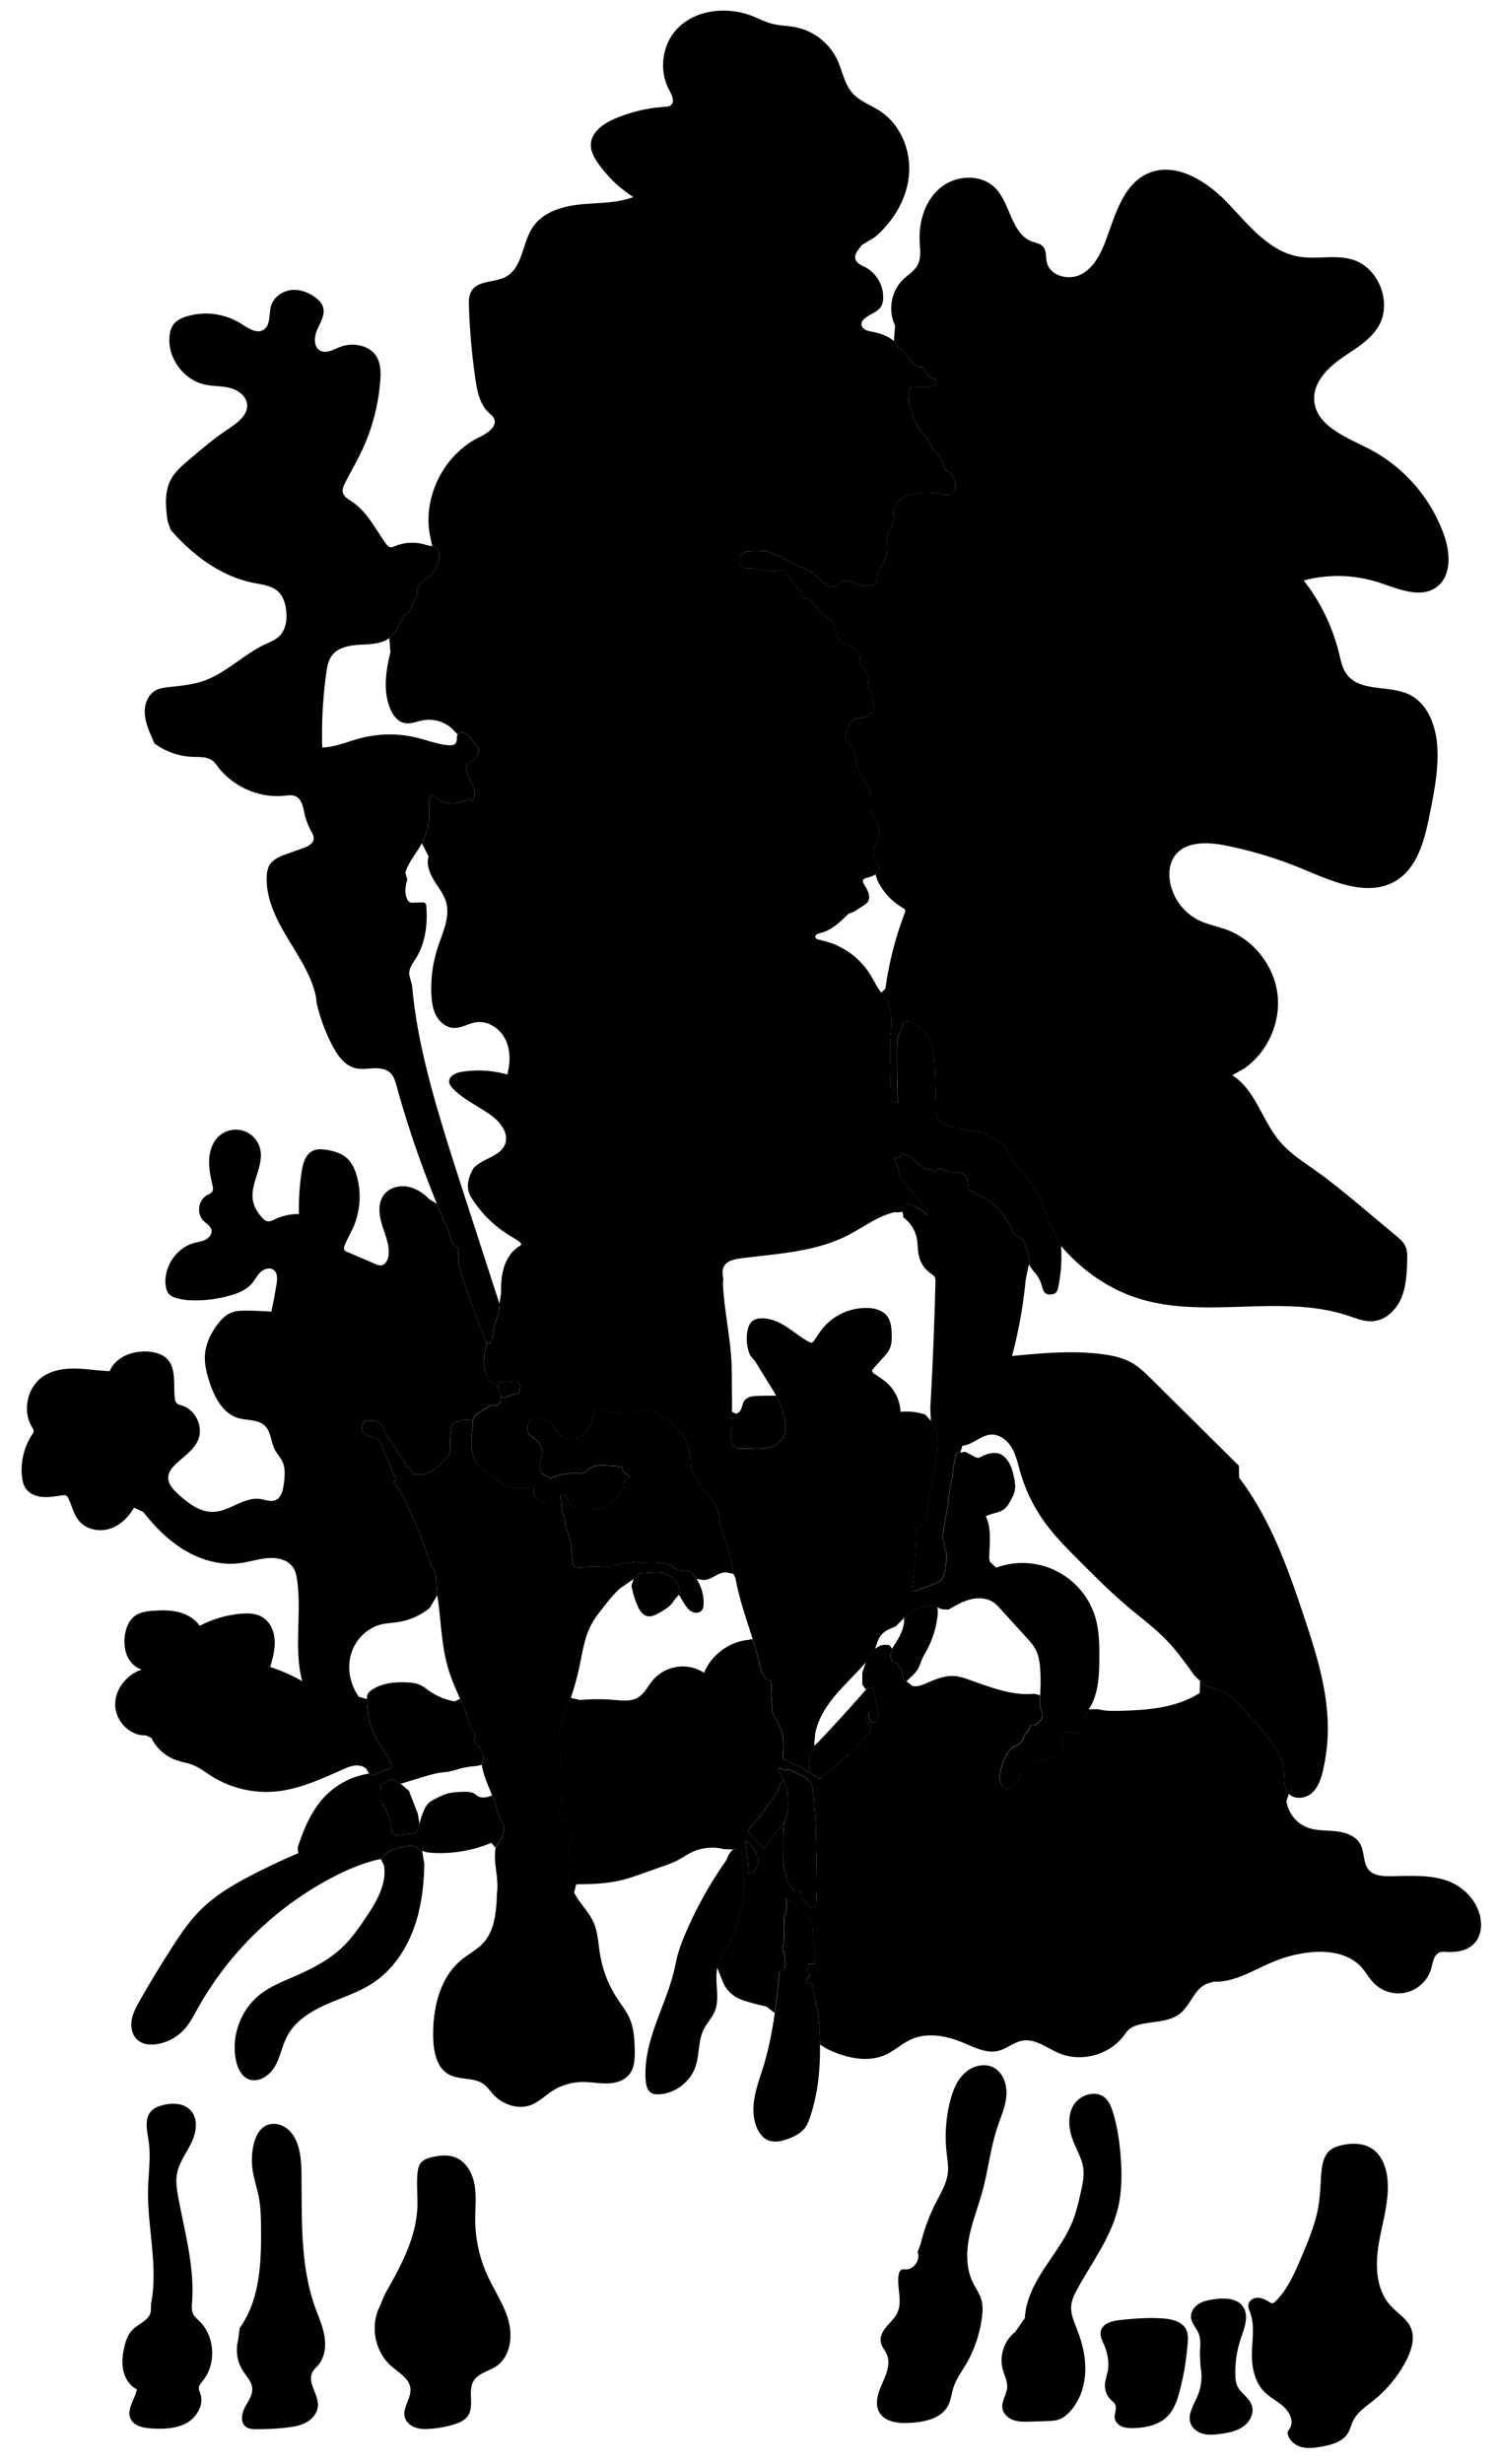 
<svg xmlns="http://www.w3.org/2000/svg" viewBox="0 0 1872 3079" id="illustration" preserveAspectRatio="xMidYMid meet">
    <title>Lobeliaceæ</title>
    <path data-name="1" data-official="Loebelia Dortmanna" data-plain="Water Lobelia" data-loc="Britain" d="M775.24,1985c-8.47,7.66-15.51,16.74-22.5,25.77-4.68,6-9.38,12.11-13,18.81-8.61,15.7-11.13,33.87-14.81,51.39a362.32,362.32,0,0,1-17.64,58.63l-3.84,11.5c-1.22,6-4.43,11.39-5.68,17.37-1,4.62-.72,9.4-.46,14.11l3.81,10.38q1.56,15.15,2.71,30.33l.11,12.57c.26,5.81.44,12-2.47,17-1.11,1.92-2.66,3.64-3.25,5.79s-.06,4.66.49,6.94a2.09,2.09,0,0,0,.4.94,2.3,2.3,0,0,0,.91.49,10.61,10.61,0,0,1,6.42,7.09l9.36,14c-5,25.82-9.69,53.92,2.33,77.31,6.75,13.12,18.24,23.45,24.19,37,5.42,12.3,5.78,26.13,7.94,39.4a143.81,143.81,0,0,0,21.2,54.95c5.56,8.58,12.08,16.65,16.1,26.05,5.18,12.09,5.89,25.57,6.16,38.72.22,10.76-.12,22.48-6.91,30.83-6.53,8.05-17.61,11-28,11.12s-20.67-1.94-31-1.78a71.61,71.61,0,0,0-37.91,11.68c-8.55,5.63-16,13.16-25.54,16.9-16.68,6.55-36.61-.59-48.44-14-3.37-3.84-6.26-8.17-10.28-11.31-12.34-9.63-31-5.2-44.65-12.89-14.93-8.43-18.75-28.05-19.21-45.2-1-36.07,7.71-75.38,35.68-98.17,9.09-7.41,19.91-12.81,27.67-21.61,12.22-13.86,14.74-33.55,16-52l.16-8.38c3.19-19-4.93-38.58-1.51-57.53l7.1-11.36a22.79,22.79,0,0,0,1.65-19.71c-1.3-3.34-3.38-6.33-4.74-9.65a64,64,0,0,1-2.3-7.68c-5.1-18.88-16-36.07-19-55.38l2.34-6.21a15.71,15.71,0,0,0-2.69-10,18.34,18.34,0,0,1-1.7-2.59c-.44-1-.62-2-1-3-1.21-3.21-4.27-5.28-7.15-7.14l1.74-5.7a14.43,14.43,0,0,0-2.2-8,24.7,24.7,0,0,1-2.21-3.55c-.36-.88-.53-1.83-.81-2.73a24.07,24.07,0,0,0-1.93-4.19l-3.4-6.25-.75-6.49-7.4-16.69c-5.44-12.26-10.9-24.57-14.75-37.43-8.9-29.71-8.94-61.26-13.74-91.91l-.44-8.21c-1.06-6.06-.13-12.42-1.91-18.31a55.06,55.06,0,0,0-3.62-8.13c-3.72-7.57-6.3-15.63-9.07-23.59a507,507,0,0,0-29.84-69l-2.19-5.18.25,1.55a40.15,40.15,0,0,0-7.08-9.13,2.3,2.3,0,0,1-.74-1c-.21-.88.68-1.63,1.51-2s1.8-.78,2.06-1.65-.41-1.82-1-2.58a35.32,35.32,0,0,1-4.26-8.09l-15.09-35.8c-.67-1.6-1.42-3.3-2.89-4.23-1.86-1.18-4.45-.83-6.21-2.16l-9.56-3.49a5.67,5.67,0,0,1-3.57-3.79,12.78,12.78,0,0,1-.3-5.37c.24-2.23.77-4.6,2.39-6.14s4.27-2,6.63-2.09c4.4-.2,9.19.29,12.45,3.25l4.09,3.51c1.83,2.25,1.94,5.41,3,8.13a25.19,25.19,0,0,0,3.62,6l10,13.37a12.38,12.38,0,0,1,2.33,4.19c.28,1.12.28,2.38,1,3.26s2.21,1.13,2.89,2.13c.83,1.2.23,3.06,1.2,4.16a5.8,5.8,0,0,0,1.38.94c2.83,1.77,3.08,5.73,3,9.07,1.75-.74,3.81.2,5.1,1.6a38.23,38.23,0,0,1,3.1,4.77c1.06,1.58,2.6,3,4.5,3.15l9.93,0A46.51,46.51,0,0,0,547.1,1833a113,113,0,0,0,14-14.57c.47-.56,1-1.29.67-2l1.28-4.46a106.92,106.92,0,0,1,.86-25.34c.41-2.7,1-5.55,2.89-7.53a12,12,0,0,1,5-2.85,35.7,35.7,0,0,1,19-1.17l.53,5.08a115,115,0,0,0-1.68,28c.34,5.37,1.1,10.84,3.51,15.65,4.94,9.83,15.63,15,24.28,21.84,6.45,5.06,12.58,11.55,20.7,12.66l3.85,1.37c3.17-1.75,7.13-.17,10.73-.66a12.94,12.94,0,0,1,2.24-.28,11.2,11.2,0,0,1,2.12.42c3,.71,6.12.34,9.18,0a89.76,89.76,0,0,0,1.9,8.84c.34,1.24.83,2.63,2,3.11l4.79,5.12a21.24,21.24,0,0,0,7.06.29,7.17,7.17,0,0,0,5.47-4c.45-1.13.58-2.53,1.58-3.22a4.08,4.08,0,0,1,2.42-.45,34.56,34.56,0,0,0,10-1.43,87.3,87.3,0,0,0,4.39,31.14l1.85,10.78a81.34,81.34,0,0,1,5.85,19.91l1,6.59c.12,4.61.45,9.22,1,13.8.36,3,1,6.39,3.44,8.23,2.6,2,6.22,1.47,9.44.95a77.81,77.81,0,0,1,16.18-1.25c3.49.17,7,.73,10.44.58a57.09,57.09,0,0,0,10.1-1.75,246,246,0,0,1,31.69-5.1l3.31,1.86a86.9,86.9,0,0,1,33.24,1.07,21,21,0,0,1,7.88,3.14,48.29,48.29,0,0,0,4.22,3.37c3.74,2.15,8.52,1,12.63,2.27l5.83,1.44a54.06,54.06,0,0,1,15.88,40.32c-.1,2.49-.43,5.11-1.87,7.15-2.57,3.65-8,4.25-12.11,2.42s-7-5.5-9.45-9.22c-1.63-2.47-3.14-5-4.55-7.64l-2.92-4.74a22.07,22.07,0,0,0-8.11-21.45,36,36,0,0,0-5.05-3.08,30,30,0,0,0-6-2.54,31.53,31.53,0,0,0-8.23-.75,189.94,189.94,0,0,0-21.06,1.22,2.71,2.71,0,0,0-1.4.43,3.2,3.2,0,0,0-.76,1.27,9.78,9.78,0,0,1-6,5.36ZM651,1732c-1.84-2-2.6-5.15-5.14-6a7.57,7.57,0,0,0-3.48,0,130.85,130.85,0,0,1-19,.87l-1,5.77a49,49,0,0,0,4.64,12.17l3.49,2.19a54.91,54.91,0,0,1,14.2-5.15,12.61,12.61,0,0,0,3.27-1,3.68,3.68,0,0,0,2-2.58Zm-26.42-102.78-45.12-139.28c-11.91-36.76-23.82-73.54-34.41-110.7-13.79-48.41-25.37-97.67-29.75-147.81l-2.86-10.86c-1.4-3.91-.6-8.32,1.08-12.11s4.21-7.16,6.42-10.67c12-19,14.89-42.5,13.22-64.89-.12-1.55-.34-3.27-1.51-4.29s-2.83-1-4.35-.94l-10.14.38a9.38,9.38,0,0,1-5-.75,7.74,7.74,0,0,1-2.92-3.62c-3.51-7.53-2.46-16.42.07-24.33l-2.44-8.81c4-13.54,14-24.33,20.69-36.79a78.57,78.57,0,0,0,9.19-37.41c-.06-6.32-.87-12.72.48-18.89.3-1.34.81-2.8,2-3.39,1.94-1,4,.82,5.61,2.28a30.38,30.38,0,0,0,28.41,6.67c3.13-.9,6.15-2.32,9.39-2.63l5.39-2.55a5,5,0,0,1,2.6,3.33c2.72-3.38,3.31-8.09,2.58-12.37s-2.62-8.26-4.44-12.2c-2.75-5.95-5.42-12.07-6.16-18.58l1.68-3.51a26.8,26.8,0,0,0,12.75-11.27c1.24-2.15,2.19-4.65,1.64-7.07a12.38,12.38,0,0,0-3.05-5.06l-7.63-9c-2.06-2.42-4.22-4.92-7.15-6.15s-6.84-.72-8.52,2c-1.88,3-.31,7.23-2.14,10.25s-6,3.35-9.56,3.05c-13.46-1.13-26.22-6.2-39.33-9.41a144.11,144.11,0,0,0-69.47.38c-16.3,4.17-32.07,11.24-48.87,12a553.76,553.76,0,0,1,5-93c1.07-7.74,2.44-15.8,7.14-22.05,7.7-10.27,21.92-12.73,34.73-13.45s26.63-.77,37-8.34A35.54,35.54,0,0,0,499,780.44l4-7.54a24.21,24.21,0,0,1,5.54-6.14,18.11,18.11,0,0,0,4.1-3.69A16,16,0,0,0,514.3,759,38.46,38.46,0,0,1,520,747.88a11.83,11.83,0,0,0,2.42-4.27c.39-1.83-.25-3.71-.33-5.58-.16-3.88,2.09-7.5,4.91-10.18s6.2-4.67,9.2-7.13a35.51,35.51,0,0,0,12.72-22,18.46,18.46,0,0,0-.91-10.05c-1.35-3.13-4.19-5.75-7.58-6.14l-6.17-1.13a57.34,57.34,0,0,0-40,.9c-2.12.85-4.4,1.86-6.63,1.33s-3.94-2.62-5.32-4.58c-13-18.51-23.61-39.85-42.46-52.39-4.56-3-10-6.09-11.17-11.44-.87-4,.94-8,2.76-11.6,6.57-13,14-25.61,20.31-38.78A250.42,250.42,0,0,0,475.51,476c.77-10.08.8-20.79-4.2-29.58-8.71-15.32-30.4-19.18-46.75-12.59-7.88,3.18-16.72,8.34-24.19,4.29-8.75-4.74-7.56-17.76-3.43-26.81s10.08-18.82,6.82-28.21c-1.57-4.51-5.09-8.07-8.87-11-8.82-6.78-20.07-10.94-31.11-9.58s-21.56,8.92-24.72,19.6c-3.1,10.46-.32,24.47-9.67,30.09-8.62,5.19-19-2.06-27.49-7.49a83.34,83.34,0,0,0-68.17-9.44c-6.3,1.91-12.65,4.8-16.65,10-3.38,4.43-4.73,10.1-5.16,15.65-2.13,27,17.92,53.94,44.35,59.68,10.2,2.21,20.88,1.58,31,4.11s20.33,9.6,21.64,20c1.75,13.79-12.13,23.81-23.71,31.51-17.68,11.74-33.86,25.56-50,39.34-7.85,6.71-15.87,13.61-20.94,22.61-8.9,15.82-7.27,35.27-4.59,53.23l3.8,10.75c27.35,31.46,62.54,58,103.43,66.2,11.24,2.24,23.69,3.52,31.73,11.69,5.44,5.52,7.86,13.36,9,21,1.79,12.25.13,26.15-9,34.51-4.72,4.32-10.87,6.64-16.66,9.36-27.5,12.93-49.46,36.57-78.27,46.26-13.8,4.65-28.49,5.83-43,7.48-5.39.61-10.92,1.34-15.71,3.89-9.28,4.94-14,16-14,26.55s3.8,20.64,8,30.29l4.14,9.59a85.73,85.73,0,0,0,47.8,16.8c8.7.32,18.3-.44,25.13,5,2.64,2.09,4.57,4.92,6.61,7.6,19.07,25,51.61,39.16,82.92,36,4.73-.48,9.74-1.29,14.07.67,7.81,3.54,9.34,13.67,11.21,22a78.55,78.55,0,0,0,7.74,20.57c1.88,3.43,4.09,7.07,3.58,11-.79,6-7.45,9.18-13.19,11.23l-19.84,7.07c-8.88,3.17-18.59,7-22.85,15.45a30.17,30.17,0,0,0-2.68,12c-1.58,27.32,11.21,53.31,25.27,76.79s30,46.65,36,73.37l1.2,9.47a223.86,223.86,0,0,0,19.45,52.4c6.48,12.41,15.46,25.22,29.08,28.46,7.3,1.73,14.91.43,22.4.11s15.66.62,21.08,5.8c4.39,4.19,6.15,10.36,7.78,16.21a1315,1315,0,0,0,63.87,178.88l2.3,6.67q1.82,6,4.11,11.8a3.91,3.91,0,0,0,1,1.64c.92.76,2.31.57,3.35,1.14,1.34.73,1.73,2.44,2,3.94l1.73,10.39-1.33,7.2A1009.88,1009.88,0,0,0,608.62,1678l4,1.24c.34-3.38,2.75-6.18,3.71-9.43a36,36,0,0,0,.84-6.82c.45-4.51,1.93-8.84,3.4-13.13l3.11-9.07Z"></path>
    <path data-name="2" data-official="Loebelia splendens" data-plain="Splended Lobelia" data-loc="Mexico" d="M1022.83,2515.19c4.56,43.66,4.12,88.68-9.79,130.31-1.51,4.53-3.2,9.06-6,12.93-4.93,6.86-12.78,11-20.66,14-8.51,3.29-18.29,5.54-26.58,1.73-6.35-2.92-10.75-9-13.45-15.45-5.1-12.15-5-25.93-2.56-38.88s7.1-25.35,11-38c11.45-37.44,15.77-76.64,20-115.56l.62-2.17c1.64-1.37,4.17-1.62,5.32-3.42a6.17,6.17,0,0,0,.74-2.47,45.22,45.22,0,0,0-3.14-23.83l1.85-4.27c.46-8.54.93-17.1.61-25.65a43.25,43.25,0,0,1,.25-9.45c.43-2.29,1.28-4.48,1.87-6.74a29.7,29.7,0,0,0,0-14.66l1.77-1.64c9.15,5.24,16.51,13,23.73,20.74a27.48,27.48,0,0,1,4.28,5.41c1.8,3.28,2.19,7.15,3.75,10.55l.14,2.95c-.33,3.91-.65,7.92.37,11.71.43,1.58,1.08,3.09,1.56,4.65,1.18,3.87,1.3,8,1.41,12l-.94,5.68-.08,6.14a2.58,2.58,0,0,1-.67,2.09,2.53,2.53,0,0,1-1.58.36H1012a1.94,1.94,0,0,0-1.17.25,2,2,0,0,0-.6,1.46c-.42,3.85-.66,8.26,2.06,11a2.11,2.11,0,0,1,.79,1.22,1.65,1.65,0,0,1-.42,1,37.48,37.48,0,0,1-3.65,3.47c-1.19,1.19-2.18,2.8-1.9,4.46l4.46.48a6.17,6.17,0,0,1,2,.43c2.11,1,2.45,3.8,2.5,6.13ZM984.17,2350a37.33,37.33,0,0,0,7.39,10.55c1.28,1.28,2.78,2.52,4.57,2.65s3.84-.66,5,.66a3.55,3.55,0,0,1,.63,1.88,30.37,30.37,0,0,1,0,7.13c2.41.18,4,2.44,5.54,4.34a31,31,0,0,0,6.48,6.1,5,5,0,0,0,2,1,3.59,3.59,0,0,0,3.08-1.26c1.54-1.68,1.79-4.14,1.94-6.42.83-13.11.6-26.26.36-39.4l-.95-53.24.65-5.1a273.54,273.54,0,0,1-2.94-32.08l-.6-4.16c-.1.17.35.14.23,0-3.54-4.68-.34-10-3.52-14.95a14.93,14.93,0,0,0-2.87-3,50.66,50.66,0,0,0-4.8-3.86c-5.12-3.47-11.34-5-16.65-8.15a8.72,8.72,0,0,0-2.34-1.13c-1.53-.36-3.1.27-4.64.57-3,.58-6.16-2.09-8.64-3.82l-.3,3.7a33.85,33.85,0,0,0,5.07,9.78l.9,3.21a31.13,31.13,0,0,1,4.76,12.58,92.32,92.32,0,0,1,1,13.51c.12,5,.23,10.14-.81,15.08l-1.14,3.11c-.52,2.59-1.52,5-2.23,7.59-1.71,6.06-1.77,12.44-1.82,18.73l-.16,20.87c-.07,8.51-.1,17.25,2.91,25.21ZM980.51,697.6c11.31,8.38,26,11.18,37.25,19.7,5.09,3.87,9.3,8.81,14.48,12.55,4.15,3,10,5.14,14.21,2.14,1.51-1.09,2.54-2.71,4-3.91,4.51-3.82,11.36-2.41,16.83-.16s11.23,5.21,17,3.83l5-1.09c2.23,1.48,5.38-.32,6.5-2.75s1-5.23,1.32-7.88c1.26-9.6,9.23-17,11.66-26.41,2.34-9.06-.73-19,2.17-27.86,1.55-4.78,4.75-9,5.91-13.85s.15-10.22,1.18-15.21c1.28-6.16,5.68-11.36,11-14.66s11.59-4.89,17.81-5.74a86.14,86.14,0,0,1,28.56.85c5.54,1.1,12,2.53,16.28-1.19l3-4.44a24.18,24.18,0,0,0-7.33-20.7c-2.17-2-4.78-3.7-6.28-6.26a24.44,24.44,0,0,1-1.76-4.44,44.54,44.54,0,0,0-9.83-16.29,40.57,40.57,0,0,1-4.55-5.09c-1.51-2.25-2.33-4.87-3.59-7.27-1.79-3.39-4.4-6.25-6.8-9.23a89.26,89.26,0,0,1-12.22-20.2l-6-20.36a70.24,70.24,0,0,1,1.5-15.91,3.75,3.75,0,0,1,1.25-2.48,3.48,3.48,0,0,1,2-.44c3.41,0,6.74,1,10.14,1.36,4.4.39,8.81-.47,13.14-1.32a13.49,13.49,0,0,0,4.47-1.45,4.53,4.53,0,0,0,2.35-3.85,5,5,0,0,0-2.72-3.81c-1.4-.83-3-1.3-4.4-2.1-3.22-1.82-5.27-5.14-6.9-8.45-.81-1.66-1.68-3.48-3.37-4.23a12.15,12.15,0,0,0-3.87-.52c-3.24-.3-6.15-2.21-8.42-4.54a80.33,80.33,0,0,1-6-7.71,58.26,58.26,0,0,0-13.05-12.56l-4.57-7.48c-7.65-6.58-17.66-9.7-27.55-11.71-2.92-.59-5.92-1.12-8.5-2.62s-4.69-4.2-4.56-7.17,2.37-5.43,4.73-7.25c4.18-3.25,9.08-5.43,13.5-8.35a20.56,20.56,0,0,0,6.21-5.82,19.83,19.83,0,0,0,2.65-9.28,42.64,42.64,0,0,0-22-39.91,75.62,75.62,0,0,1-7.74-4.16c-2.41-1.66-4.53-4-5.09-6.9-.61-3.07.63-6.22,2.32-8.85s3.84-4.95,5.4-7.65l16.68-10.09c23.28-19.7,40.22-47.83,42.79-78.21s-10.65-62.54-36.1-79.33c-11.65-7.69-25.66-12.33-34.84-22.82-10-11.43-12.31-27.5-18.72-41.26A74.18,74.18,0,0,0,994.83,34c-9.47-1.84-19.26-1.8-28.61-4.14-9.06-2.28-17.41-6.71-26.13-10.07-32.83-12.63-74.54-7.37-96.61,20C827.19,60,824.54,90.23,837.06,113c3.23,5.86,7.06,14,2,18.3-2.22,1.87-5.34,2.08-8.24,2.26A188.18,188.18,0,0,0,769,148.27c-14.27,6.1-29.5,16.62-30.11,32.12-.34,8.84,4.32,17.05,9.44,24.27A158.22,158.22,0,0,0,792,246.27c-21,7.9-44.16,6.9-66.5,9.22s-46.27,9.39-58.94,27.94c-13.74,20.1-12.84,51.36-34.4,62.68-13.76,7.22-33.79,4-42.21,17.07-3.79,5.88-3.76,13.35-3.52,20.34a831.16,831.16,0,0,0,8,89.81c2.2,15.28,5.42,31.66,16.68,42.23,2.39,2.25,5.17,4.27,6.59,7.23,4.79,10-8.21,18.63-18.17,23.48-43.11,21-69.69,71.6-62.54,119l3.43,17.24c3.39.39,6.23,3,7.58,6.14a18.46,18.46,0,0,1,.91,10.05,35.51,35.51,0,0,1-12.72,22c-3,2.46-6.39,4.45-9.2,7.13s-5.07,6.3-4.91,10.18c.08,1.87.72,3.75.33,5.58a11.83,11.83,0,0,1-2.42,4.27A38.46,38.46,0,0,0,514.3,759a16,16,0,0,1-1.65,4.11,18.11,18.11,0,0,1-4.1,3.69A24.21,24.21,0,0,0,503,772.9l-4,7.54a35.54,35.54,0,0,1-12.15,16.95l1.31,17.93c-5.77,23.4-9.46,48.87.12,71,3.21,7.43,8.51,14.71,16.31,16.85,8.24,2.26,16.72-1.76,25.15-3.2a42.47,42.47,0,0,1,36.37,11.47l6.28,6.47c1.68-2.69,5.59-3.19,8.52-2s5.09,3.73,7.15,6.15l7.63,9a12.38,12.38,0,0,1,3.05,5.06c.55,2.42-.4,4.92-1.64,7.07a26.8,26.8,0,0,1-12.75,11.27L582.64,958c.74,6.51,3.41,12.63,6.16,18.58,1.82,3.94,3.72,7.92,4.44,12.2s.14,9-2.58,12.37a5,5,0,0,0-2.6-3.33l-5.39,2.55c-3.24.31-6.26,1.73-9.39,2.63a30.38,30.38,0,0,1-28.41-6.67c-1.59-1.46-3.67-3.23-5.61-2.28-1.23.59-1.74,2-2,3.39-1.35,6.17-.54,12.57-.48,18.89a78.57,78.57,0,0,1-9.19,37.41l8.37,16.57c-3.06,10,1.23,20.8,6.71,29.74s12.34,17.3,15.19,27.39c5.23,18.59-4.23,37.68-10.3,56a163.91,163.91,0,0,0-8.09,59.51c.45,9.12,1.74,18.44,6.11,26.45s12.34,14.55,21.45,15.08c9.83.58,18.77-5.63,28.52-7,14.86-2.14,29.69,7.82,36.37,21.26s6.31,29.48,2.43,44a133.6,133.6,0,0,0-56.67-3.45c-7.42,1.15-16.54,5.2-16,12.68.26,3.32,2.52,6.1,4.84,8.49,13.24,13.64,31.18,21.52,46.66,32.55,12,8.54,23.56,22.77,18.47,36.58-5.88,16-28.53,17.66-39.75,30.48l-3.56,7c-2.7,6.82-4.28,14.42-2.38,21.51,1.13,4.23,3.43,8,5.86,11.69a147.66,147.66,0,0,0,46.6,44.39c4,2.38,8.07,4.59,11.63,7.55.88.74,1.81,1.74,1.59,2.87-.19,1-1.16,1.57-2,2.09-9.53,5.68-16,15.6-19.33,26.17s-3.89,21.81-3.78,32.9l-1.93,13.05-.86,11.6-3.11,9.07c-1.47,4.29-3,8.62-3.4,13.13a36,36,0,0,1-.84,6.82c-1,3.25-3.37,6-3.71,9.43l-4-1.24-1.19,6a105.3,105.3,0,0,0-2.51,17.18c-.19,5.79.6,11.72,3.18,16.9,2.08,4.18,5.23,7.72,8.33,11.21l5.94,3.35,1-5.77a130.85,130.85,0,0,0,19-.87,7.57,7.57,0,0,1,3.48,0c2.54.84,3.3,4,5.14,6l-1,6.29a3.68,3.68,0,0,1-2,2.58,12.61,12.61,0,0,1-3.27,1,54.91,54.91,0,0,0-14.2,5.15l-3.49-2.19-1.18,3.79a5.24,5.24,0,0,1-1,4.62,15.12,15.12,0,0,1-3.64,3.26,1.88,1.88,0,0,1-.93.45,2.41,2.41,0,0,1-1.19-.4,7.54,7.54,0,0,0-6-.08,16.42,16.42,0,0,0-5.1,3.45l-4.16,1.87a82.79,82.79,0,0,0-10.29,8.2l-2.71,5.22.53,5.08a115,115,0,0,0-1.68,28c.34,5.37,1.1,10.84,3.51,15.65,4.94,9.83,15.63,15,24.28,21.84,6.45,5.06,12.58,11.55,20.7,12.66l3.85,1.37c3.17-1.75,7.13-.17,10.73-.66a12.94,12.94,0,0,1,2.24-.28,11.2,11.2,0,0,1,2.12.42c3,.71,6.12.34,9.18,0a89.76,89.76,0,0,0,1.9,8.84c.34,1.24.83,2.63,2,3.11l4.79,5.12a21.24,21.24,0,0,0,7.06.29,7.17,7.17,0,0,0,5.47-4c.45-1.13.58-2.53,1.58-3.22a4.08,4.08,0,0,1,2.42-.45,34.56,34.56,0,0,0,10-1.43l1.22.07a2.1,2.1,0,0,1,2.77.18,11,11,0,0,1,1.77,2.49c.89,1.37,2.13,2.49,3,3.87s1.3,2.87,2,4.26a12.63,12.63,0,0,0,6.82,6l3.86,2.27a67.18,67.18,0,0,0,26.11-1.87c8.42-2.49,16.29-7.26,21.69-14.18,2.49-3.2,4.47-6.84,7.54-9.48a10.91,10.91,0,0,0,2.9-3c1.53-3-.9-7,.92-9.85,1.23-1.92,3.81-2.32,6.08-2.53-1.89-2.12-4.6-3.31-6.82-5.09s-4-4.74-3-7.39l-5.88-.9-13-.91c-8-.56-16.8-.89-23.17,4-2.25,1.73-4.12,4.07-6.75,5.14-2.25.9-4.76.75-7.18.64-11.88-.55-24.42.34-34.46,6.72l-.15-.49c-1.67-3.62-7.19-3.26-10-6.12-1.65-1.72-2-4.26-2.26-6.63-.35-3.64-.56-7.38.53-10.86s3.49-6.84,2.92-10.46l-4.25-8.27a25.43,25.43,0,0,0-8.52-9.09,19.35,19.35,0,0,1-3.86-2.76c-2.58-2.75-2.52-7-2.2-10.74.25-3,.69-6.15,2.79-8.24l6-3.27a17.64,17.64,0,0,1,6,.08l4.41,3a27.25,27.25,0,0,1,16.08,12c1.61,2.66,2.79,5.63,4.93,7.88a15.84,15.84,0,0,0,9.34,4.43c7.25,1,14.77-1.66,20.26-6.49a35.42,35.42,0,0,0,10.68-18.76c.9-3.91,1.64-8.52,5.16-10.44a10.93,10.93,0,0,1,6.11-.82c10.66.88,21,5.49,31.68,4.51,6.46-.6,12.55-3.23,18.89-4.62s13.59-1.31,18.59,2.83l4.88,4.52,7.73,4a20.17,20.17,0,0,1,5.71,3.86c1.43,1.53,2.34,3.46,3.65,5.09,2.12,2.63,5.16,4.36,7.53,6.76a32.13,32.13,0,0,1,6,9.57c3.32,7.31,6.07,15,6.59,23l.14,5.23c-.16,9.42,5,18,10.47,25.72q6,8.52,12.79,16.49c3.54,4.19,7.3,8.36,9.43,13.42,1.92,4.58,2.4,9.6,3.23,14.49,2.76,16.24,9.55,31.5,13.72,47.43a151.84,151.84,0,0,1,4.12,22.59l2.51,4.6c6.58,38.11,22.86,73.89,31.23,111.64l1.75,5.29a31.76,31.76,0,0,0,3.74,7.2,10.64,10.64,0,0,0,6.64,4.33,2,2,0,0,1,.94.28,1.81,1.81,0,0,1,.52,1.27,68.32,68.32,0,0,1,0,15.06l1.09,14.92c-.77,4.29.55,8.71,2.48,12.62s4.48,7.49,6.4,11.4c6.37,12.92,5.52,27.06,4.52,41.43l1.29,1.08a1,1,0,0,0,.2.78c.24.25.63.2,1,.18,2.51-.15,4.58,1.81,6.66,3.22,4.23,2.85,9.53,3.73,13.82,6.49,3.18,2.05,6,5.2,9.83,5.32a65.19,65.19,0,0,0,0-10c-.31-4.26-.83-9,1.79-12.37.7-.89,1.58-1.62,2.28-2.5a13.34,13.34,0,0,0,2.41-7.47,70.14,70.14,0,0,1,.55-7.95l.53-6.78c3.3-18.38,13.69-34.76,25.75-49s26-26.86,38.06-41.08c4.27-5,8.36-10.32,11-16.37,2.37-5.49,3.54-11.61,7.1-16.42,4.43-6,11.78-8.93,18.74-11.59l10.74-10.8a9,9,0,0,0,4.94-2.84c1.36-1.37,2.53-2.93,4-4.22,2.63-2.33,6-3.59,9.33-4.8a43.28,43.28,0,0,1,9.21-2.6,31.59,31.59,0,0,0,5.16-.73c1.43-.44,2.83-1.24,4.32-1.1,1.84.17,3.21,1.68,4.66,2.82a13.47,13.47,0,0,0,6.33,2.76l7.48.4c8.89-5.22,17.94-10.51,28-12.9s21.34-1.53,29.52,4.74a52.08,52.08,0,0,1,6.69,6.51l33.2,36.46c4.19,4.6,8.42,9.26,11.35,14.75,4.43,8.32,5.57,18,6.07,27.37q.6,11.21.15,22.42l-.38,7.82a66.16,66.16,0,0,0,2,22.33,10.84,10.84,0,0,1,.58,5.05,10.07,10.07,0,0,1-1.53,3.12,20.87,20.87,0,0,1-3.09,4,10.55,10.55,0,0,1-8.51,2.72l-2.49,1.91c.43,1.85-.6,3.74-1.88,5.14s-2.84,2.56-3.89,4.15c-1.24,1.88-1.62,4.19-2.51,6.27-2,4.61-6.33,7.82-11,9.67l-4.19,1.9a72,72,0,0,0-12.94,28c-1.35,6.2-1.76,13.12,1.69,18.44a10,10,0,0,0,3.55,3.43c2.85,1.5,6.46,1,9.22-.68a19.85,19.85,0,0,0,6.43-7.09c1.65-2.77,3-5.72,4.78-8.4,6.36-9.56,17.52-14.7,28.45-18.2,4.79-1.53,9.69-2.85,14.12-5.22s8.45-5.93,10.2-10.64l-1.26-3.62a6.55,6.55,0,0,0,1.2-5.37,19.66,19.66,0,0,0-2-5.29l4.75-4.23a3.15,3.15,0,0,1,1.31-.83,2.91,2.91,0,0,1,1.14,0c3.62.43,7.38,1.32,10.85.2,4.57-1.48,7.42-6.06,8.91-10.62s2-9.44,4-13.82l2.68-4.63c12.37-18.33,13.31-41.82,13.44-63.93.1-16.5-.06-33.22-4.42-49.13a95.22,95.22,0,0,0-124.53-64.26l-7.53-6.88c-1.34-2.5-1.31-5.49-1.19-8.32.67-16.54,2.76-33.95-4.26-48.95,7.37-4,16.73-4,23.27-9.26,3.38-2.72,5.62-6.59,7.7-10.4,2.33-4.26,4.59-8.67,5.38-13.45s0-9.79-.92-14.6c-1.82-9.22-4.57-18.72-11.09-25.48a19.09,19.09,0,0,0-7.35-5,20.28,20.28,0,0,0-8.24-.8,34.44,34.44,0,0,0-13.67,4.07c-1.55.85-3.12,1.84-4.89,1.87a9.5,9.5,0,0,1-4.48-1.51l-11.28-6.05-6.21.93c-.92-1.11-2.82-.82-3.84.2a7.86,7.86,0,0,0-1.72,3.91,167,167,0,0,0-3.55,18.25c-.33,2.78-.52,5.57-1,8.33-.78,4.92-2.32,9.7-3.13,14.62-.61,3.74-.8,7.53-1.15,11.3-1.35,14.31-5.16,28.29-6.9,42.56a29.21,29.21,0,0,0,0,10c.73,3.2,2.45,6.34,1.86,9.57l1.86,6.83c1.07,7.39-1.23,14.85-1.2,22.32l-1.92,5.45a13.85,13.85,0,0,1-5.53,7.27,39.11,39.11,0,0,1-8.31,4.15q-11.73,4.71-23.65,8.87l-2.28-2.7q4.2-32.21,5.24-64.71l1-10.57c1.58-2.56,4.84-3.48,7.1-5.46,3.63-3.17,4.22-8.49,4.71-13.29,1.31-12.73,3.72-25.32,6.13-37.9l3.07-16c.46-2.41.92-4.82,1.18-7.26.39-3.65.33-7.41,1.49-10.9.41-1.19,1-2.34,1.29-3.55a23,23,0,0,0,.61-4.89l.52-10.49c.17-3.26.33-6.6-.6-9.73-1.66-5.61-6.56-9.86-8-15.53l-7-7.92a73.47,73.47,0,0,0-31.21-3.59,51.58,51.58,0,0,0-16.5-35.72c-5-4.54-10.74-8-16.28-11.83-1.38-.94-2.9-2.23-2.72-3.88a4.74,4.74,0,0,1,1.44-2.48l11.87-13.21c3.63-4,7.34-8.2,9.3-13.27s2-10.78,1.88-16.28c-.19-8.14-.89-16.84-5.93-23.23-5.62-7.13-15.36-9.62-24.44-9.89a70.71,70.71,0,0,0-55.22,24.69c-4.27,5.06-7.79,10.69-11.5,16.17a5.31,5.31,0,0,1-2.45,2.31c-1.34.47-2.8-.19-4-.86-10.19-5.47-19.06-13.06-28.84-19.24s-21-11-32.56-10a17.67,17.67,0,0,0-8.32,2.58c-4.24,2.84-6.19,8.06-7.14,13.07a52.54,52.54,0,0,0,3.39,30.5l6.39,7.65,19.24,31.22c5,8.07,10,16.22,13.31,25.1a92.11,92.11,0,0,1,4.47,17.31c1.06,6.48,1.56,13.36-1,19.4-4.16,9.75-15.29,14.73-25.83,15.87s-21.2-.63-31.78.08l-6.86-4.91c-2.33-5.08-2.17-10.93-1.66-16.5s1.34-11.23.19-16.71l.94-7.81-.31-42.26c0-5.74-.08-11.48-.32-17.22-1.35-33.57-9.14-66.61-10.82-100.17l.47-6.63c-.87-5-1.7-10.3.42-14.88,3.45-7.49,12.92-9.62,21.1-10.69,45.24-5.9,92.4-7.79,133.14-28.35,19.65-9.92,37.55-24.08,58.94-29.27l4.93.1,5.75-.72,2.65-2.42.25-3.13.74-4.3c10.66.17,19.7,7.45,27.81,14.36,1-2.56-.63-5.32-2.21-7.56a238.32,238.32,0,0,0-27-31.88l-3.44-5.61Q1124,1463,1121,1452.32l-3.19-5.24a7.81,7.81,0,0,0,9.08-4.35,1.4,1.4,0,0,1,.45-.7,1.33,1.33,0,0,1,1.1,0l7.53,2.63a17.21,17.21,0,0,1,3.38,1.47,19,19,0,0,1,3.19,2.83,73.05,73.05,0,0,0,8.11,7.11l4.36,4.61a79.42,79.42,0,0,1,15.18,3.18l4-4.43,9.69,4a22.14,22.14,0,0,0,6.59,2c2.32.2,4.65-.32,7-.3a12.71,12.71,0,0,1,9,3.64c4.26,4.42,4,11.38,3.43,17.5l5.69,2.48c6.06,4.38,13.28,6.86,19.68,10.72,15.24,9.21,24.7,25.46,32.41,41.51l12.14,9,3,7.81c2.53,6.69,5.1,13.65,4.51,20.78a2,2,0,0,1-.73,1.63l5.6,8.1a41,41,0,0,1,10.27,17.4c1.22,4.23,2.22,9.28,6.21,11.16a10.32,10.32,0,0,0,4.55.79c2.87,0,6-.71,7.79-3a11.92,11.92,0,0,0,2-5,184.86,184.86,0,0,0,3.79-52.82l-2.54-7.14c-9.6-12-13.59-27.4-19.4-41.63a162.36,162.36,0,0,0-33.83-51.73,25.68,25.68,0,0,1-3.89-4.64,34.14,34.14,0,0,1-1.8-3.88,39.3,39.3,0,0,0-4.14-7.34l-6.76-10.76c-11.75-7.92-24.46-15.42-38.57-16.76-3.61-.34-7.32-.28-10.77-1.4-2.07-.68-4-1.77-6.16-2.17-2.44-.46-5,0-7.44-.45a19.12,19.12,0,0,1-4.24-1.56l-12-5.52-2.64-3.9c-1.74-2.51-1.88-5.76-2-8.82q-.58-23-1.16-46c-.38-15.13-.91-30.87-7.92-44.28a50.22,50.22,0,0,0-25-22.9l-7.67,2.58c.2,4.13-1.7,7.64-3.58,11.32-3.42,6.68-3.57,14.5-3.59,22q-.09,32.57,1.12,65.1l-.87.6c-1.19-.76-4.53-1.28-5.92-1.55l-1.55-.52-1.23-49.31c-.24-9.66-.48-19.33.17-29,.71-10.53,2.48-21.23.11-31.51l-1.46-9.16c-1.91-6.24-6-10.9-10-16-5.72-7.27-9.53-15.82-14.49-23.63a95.25,95.25,0,0,0-55.32-40.57c-2.87-.77-5.77-1.4-8.64-2.16-1.61-.43-3.44-1.11-4-2.7a3.6,3.6,0,0,1,1.7-3.87,12.7,12.7,0,0,1,4.27-1.49c14.07-3.38,25.1-14,35.4-24.14l7.24-2.85,11.59-7.51a18.28,18.28,0,0,0,5.11-4.29c2.44-3.37,2.29-8,.91-12s-3.8-7.37-5.74-11c-.85-1.62-1.59-3.68-.53-5.17a5,5,0,0,1,2.64-1.59c4.34-1.43,9-2.23,12.7-5s5.68-8.44,2.74-11.94l-4-10.51a15.73,15.73,0,0,1-.35-10.88,64.15,64.15,0,0,1,2.91-6.24,31.47,31.47,0,0,0-3.24-31.43,24.38,24.38,0,0,1-3.11-4.61,15.83,15.83,0,0,1-1-5.93c-.23-9.36.91-19.23-3.19-27.66a72.61,72.61,0,0,0-4.88-7.8,71.76,71.76,0,0,1-9-19.57c-2.65-9.24-3.66-19.45-9.79-26.84-1.44-1.74-3.17-3.31-4.13-5.36a8.77,8.77,0,0,1,1.16-9.15l1.65-5.1c.43-6.52,6.68-11.46,13.11-12.6,3.08-.54,6.27-.44,9.26-1.35a14.43,14.43,0,0,0,9.94-13.17l-3.26-18.84c-1.9-2.6-3.87-5.37-4.21-8.58a35.5,35.5,0,0,1,.14-4.94c.25-7.5-3.95-14.57-9.48-19.64a5.05,5.05,0,0,1-1.58-2c-.41-1.24.24-2.55.66-3.78a11.24,11.24,0,0,0-1.89-10.5l-4.12-1.89c-2.17-3.81-6.7-5.41-10.61-7.38a41.44,41.44,0,0,1-11.64-8.7l-3.87-12.09-.65-5.31a4.42,4.42,0,0,0-.68-2.23,4.64,4.64,0,0,0-1.74-1.2,49.14,49.14,0,0,1-15.82-12.52c-2.88-3.46-5.29-7.32-8.55-10.43s-7.66-5.44-12.12-4.83l-3.21-10.14a43.73,43.73,0,0,1-6.76-8.9l-6-5.75c-2.42-3.65-3.15-9.08-7.29-10.52-3-1-6.17.7-9.28,1.34s-6.47.13-9.71,0l-13.19-1.83c-5.78-3.27-14,.65-19.3-3.29a10.7,10.7,0,0,1-3.66-5.77c-.87-3.12-.72-6.71,1.21-9.31,2.87-3.88,8.41-4.32,13.23-4.41l18.79-.36Z"></path>
    <path data-name="2a" data-official="" data-plain="Pistil" data-loc="" d="M188.93,2878.48c9.34-47.22-5.11-95.79-3.79-143.9.54-19.51,3.67-39.12.83-58.43-1.95-13.18-6-28.67,3.24-38.28,3.53-3.67,8.44-5.65,13.33-7,12.42-3.52,27.51-3.07,36.11,6.55,9.46,10.57,6.89,27.29.76,40.08s-15.3,24.43-18,38.36c-1.95,10.12-.28,20.56,1.62,30.69,8.1,43.13,20.41,86.31,17.16,130.07-.37,5-.89,10.22,1.23,14.73,1.78,3.79,5.19,6.51,8.17,9.45,19.3,19,21.2,53,4.15,74.07-2.38,3-5.23,6.07-5.13,9.86.06,2.12,1.06,4.08,1.79,6.08,5.07,13.92-4.11,29.9-17.08,37.08s-28.53,7.55-43.32,6.77c-10.27-.54-22.34-2.75-26.69-12.07-5.45-11.67,5.29-24.14,7.89-36.76-8.94-4.38-14.81-13.63-17-23.35s-1-19.88,1.25-29.57c1.82-7.86,4.53-15.86,10.23-21.56,8.08-8.11,22.37-12.54,22.95-24Z"></path>
    <path data-name="2b" data-official="" data-plain="Stamens" data-loc="" d="M299.78,2909c25.29-35.1,27.05-81.44,26.65-124.7-.11-12.82-.34-25.72-2.72-38.31-2.21-11.66-6.23-22.94-7.88-34.68a87.2,87.2,0,0,1,1.3-31.14c2.19-9.66,6.74-19.72,15.64-24.06,8.71-4.25,19.69-1.66,27.1,4.59s11.7,15.52,14,24.93c2.84,11.48,3.09,23.41,3.19,35.24.5,54.52-1.45,110.49,16.82,161.87,4.26,12,9.62,23.69,11.79,36.22s.69,26.43-7.46,36.19c-2.56,3.07-5.75,5.71-7.58,9.26-6.71,13,7.9,27.63,6.91,42.23-.59,8.81-7.05,16.39-14.82,20.59s-16.71,5.54-25.49,6.48a333.09,333.09,0,0,1-36.7,1.85c-4.57,0-9.49-.26-13.13-3-7-5.31-5.29-16.36-1.22-24.15s10-15.49,9.19-24.24c-.73-8.31-7.24-14.73-11.72-21.76a48.77,48.77,0,0,1-5.88-38.21Z"></path>
    <path data-name="2c" data-official="" data-plain="Section of Ovary" data-loc="" d="M481.12,2867.18c19.33-34,39.17-69.67,40.78-108.75.6-14.4-1.33-28.89.26-43.22.48-4.33,1.36-8.81,4-12.24,3.45-4.41,9.19-6.26,14.64-7.49,9.52-2.16,19.76-3.09,28.81.54,13.48,5.42,21.35,19.9,23.85,34.21s.72,29,.79,43.49a170.8,170.8,0,0,0,15.47,70.12c8.68,19,20.91,36.5,26.29,56.65s1.81,44.88-15.52,56.5c-9.39,6.3-22.24,8.51-28.16,18.15-7.83,12.75,1.22,31.13-7.09,43.57-4.12,6.16-11.52,9.17-18.63,11.25a136.7,136.7,0,0,1-28.59,5.14c-6.33.46-12.86.45-18.84-1.69s-11.4-6.74-13-12.88c-3.19-11.9,8.24-23.45,7.07-35.72-1.21-12.61-14.4-19.75-23.95-28.07-20.68-18-26.85-50.66-14.19-75Z"></path>
    <path data-name="3" data-official="Siphocampylos bicolor" data-plain="Two-coloured Siphocampylos" data-loc="Georgia" d="M930.66,2357.25a96.08,96.08,0,0,1-1.54,12.64q-2.21,13.11-4.4,26.23l-4,12.21c-4.27,18.17-19.67,32.22-23.66,50.45-3.95,18,3.84,37.88-3.37,54.89-3.36,7.92-9.66,14.26-13.53,22-7.3,14.48-5.25,32-10.6,47.29-6.61,18.94-25.31,33-45.34,34.14-3.25.18-6.66,0-9.5-1.6-5.28-3-6.82-9.83-7.3-15.89-1.86-23.73,4.41-47.35,12.37-69.78s17.7-44.33,23.2-67.49c1.54-6.48,2.74-13.05,4.47-19.49a198.39,198.39,0,0,1,9.28-25.73,498.57,498.57,0,0,1,51.51-92.54l2.64-6.17c1.65-2.73,3.4-5.55,6.1-7.24s6.66-1.86,8.79.51c1.48,1.65,1.74,4,1.93,6.22l2.45,28.17A95.67,95.67,0,0,1,930.66,2357.25Zm17.66-29.82c-.52,4.93-3.47,9.31-7,12.82l-5.08,1.08a227.29,227.29,0,0,0-4.77-40.86c4.56.37,7.67,4.63,10.15,8.48C945.25,2314.57,949,2320.78,948.32,2327.43Zm36.34-61.35-1.14,3.11c-.52,2.59-1.52,5-2.23,7.59l-6.86,8.39a177.79,177.79,0,0,0-18.6,24.68c-1.08.2-2-.69-2.74-1.5l-16.64-18.43-.48-3.85c9.17-9.18,16.84-19.71,24.48-30.2q1.95-2.7,3.92-5.38c4.74-6.53,9.6-13.29,11.43-21.15l3.94-4.42a31,31,0,0,1,4.76,12.57,92.32,92.32,0,0,1,1,13.51C985.59,2256,985.7,2261.14,984.66,2266.08Zm111.26-115.7c-1.18,1.48-3.1,2.64-4.93,2.12-2-.56-3-2.76-3.46-4.77a27,27,0,0,1-.72-8c-4.59,5.34-3.26,14.63,2.65,18.48l-3.68,8.76a311.46,311.46,0,0,1-46,43.82,58.27,58.27,0,0,0-7.71,6.64c-1.7,1.87-3.35,4.11-5.82,4.59s-4.66-.85-6.52-2.35-3.6-3.28-5.86-4l-2.19-1.74a65.19,65.19,0,0,0,0-10c-.31-4.26-.83-9,1.79-12.37.7-.89,1.58-1.62,2.28-2.5a13.34,13.34,0,0,0,2.41-7.47l5-4.69q30.58-32.09,59.74-65.5l4.25-2.89c2.37-.5,4.72,1.33,5.73,3.54s1,4.71,1.2,7.13a84.55,84.55,0,0,0,2.62,14.36C1098.14,2139.18,1099.56,2145.8,1095.92,2150.38Zm62.22-86.67c-1.78,3.2-3.7,6.33-5.16,9.69-1.82,4.16-2.92,8.65-5.27,12.53a44.54,44.54,0,0,1-7.48,8.64l-6.62,6.42-3.89-2.53c-.6-3.22-1.19-6.44-1.79-9.66-.36-1.94-.87-4.11-2.54-5.15a5.16,5.16,0,0,1-1.54-1,3.87,3.87,0,0,1-.53-1.33,6.37,6.37,0,0,0-4.65-4.29c-1.13-.24-2.43-.23-3.23-1.06a3.59,3.59,0,0,1-.78-1.7,22.13,22.13,0,0,1-.54-7.86l1.35-6.31c6.67-10,13.53-20.43,15-32.34l.16-6.16a9,9,0,0,0,4.94-2.84c1.36-1.37,2.53-2.93,4-4.22,2.63-2.33,6-3.59,9.33-4.8a43.28,43.28,0,0,1,9.21-2.6,31.59,31.59,0,0,0,5.16-.73c1.44-.44,2.83-1.24,4.32-1.1,1.84.17,3.21,1.68,4.66,2.82l.46,7.65A119.47,119.47,0,0,1,1158.14,2063.71Zm496.36,148.14c-2.39,10.44-5.82,21.27-13.75,28.48s-21.63,9-29,1.22c-6.93-7.39-5.3-19-6.28-29.05-2-20.57-16.2-37.6-29.77-53.2-9.92-11.41-19.85-22.83-30.66-33.41-5.12-5-10.57-9.91-17.15-12.75-9.4-4-21.49-4.28-27.29-12.7l-6.92-6.64c-11.49-16-23-32.11-36.88-46.15s-29.91-26-45.09-38.67c-22-18.43-42.27-38.77-62.53-59.07-15.09-15.12-30.25-30.33-42.77-47.63a203.45,203.45,0,0,1-30.64-63c-3-10.35-5.19-21.13-10.72-30.38s-15.36-16.87-26.11-16.15c-12.79.85-22.7,12.81-35.46,13.94l-2.65,8.32c-.92-1.11-2.82-.82-3.84.2a7.86,7.86,0,0,0-1.72,3.91,167,167,0,0,0-3.55,18.25c-.33,2.78-.52,5.57-1,8.33-.78,4.92-2.32,9.7-3.13,14.62-.61,3.74-.8,7.53-1.15,11.3-1.35,14.31-5.16,28.29-6.9,42.56a29.21,29.21,0,0,0,0,10c.73,3.2,2.45,6.34,1.86,9.57l1.86,6.83c1.07,7.39-1.23,14.85-1.2,22.32l-1.92,5.45a13.85,13.85,0,0,1-5.53,7.27,39.11,39.11,0,0,1-8.31,4.15q-11.73,4.71-23.65,8.87l-2.28-2.7q4.2-32.21,5.24-64.71l1-10.57c1.58-2.56,4.84-3.48,7.1-5.46,3.63-3.17,4.22-8.49,4.71-13.29,1.31-12.73,3.72-25.32,6.13-37.9q1.53-8,3.07-16c.46-2.41.92-4.82,1.18-7.26.39-3.65.33-7.41,1.49-10.9.41-1.19,1-2.34,1.28-3.55a22.35,22.35,0,0,0,.62-4.89c.17-3.5.35-7,.52-10.49.17-3.26.33-6.6-.6-9.73-1.66-5.61-6.56-9.86-8-15.53l-.78-15.8q4.5-78.81,6.44-157.75c0-2.08.08-4.27-.87-6.12-1.13-2.2-3.4-3.52-5.42-5a36.22,36.22,0,0,1-14.19-20.56c-1.93-7.61-1.34-15.65-2.91-23.33a42.45,42.45,0,0,0-16.56-25.65l-1.33-7.28,2.65-2.42.25-3.13.74-4.3c10.66.17,19.7,7.45,27.81,14.36,1-2.56-.63-5.32-2.21-7.56a238.32,238.32,0,0,0-27-31.88l-3.44-5.61Q1124,1463,1121,1452.32l-3.19-5.24a7.81,7.81,0,0,0,9.08-4.35,1.4,1.4,0,0,1,.45-.7,1.33,1.33,0,0,1,1.1,0l7.53,2.63a17.21,17.21,0,0,1,3.38,1.47,19,19,0,0,1,3.19,2.83,73.05,73.05,0,0,0,8.11,7.11l4.36,4.61a79.42,79.42,0,0,1,15.18,3.18l4-4.43,9.69,4a22.14,22.14,0,0,0,6.59,2c2.32.2,4.65-.32,7-.3a12.71,12.71,0,0,1,9,3.64c4.26,4.42,4,11.38,3.43,17.5l5.69,2.48c6.06,4.38,13.28,6.86,19.68,10.72,15.24,9.21,24.7,25.46,32.41,41.51l12.14,9c1,2.61,2,5.21,3,7.81,2.53,6.69,5.1,13.65,4.51,20.78a2,2,0,0,1-.73,1.63l-4,18.9a572.93,572.93,0,0,1-17.09,95.4c37.78-3.6,76-7.2,113.57-2.18,12.52,1.67,25.15,4.38,36.14,10.61,9.49,5.38,17.36,13.14,25.1,20.82l108.88,107.87.34,15c39,51.19,61,113,81.34,174.1,15.24,45.83,30,92.83,29.57,141.12A233.72,233.72,0,0,1,1654.5,2211.85Zm142-1478.28c-20.32,15-48.27,2.12-72.25-5.7a166.39,166.39,0,0,0-94-2.5,239.39,239.39,0,0,1,44.22,91c2.23,9.15,4.06,18.76,9.68,26.32,16.69,22.43,52.73,13.09,77.95,25.15,24.27,11.61,34.25,41.24,35.39,68.12,1.19,27.83-4.36,55.45-9.88,82.75-6.26,30.93-14.86,65.34-41.78,81.79-34.79,21.25-78.85,1.23-116.48-14.45a510.59,510.59,0,0,0-96.95-29.53c-22.54-4.48-50.4-5.44-63.61,13.36-6.47,9.21-7.59,21.32-5.62,32.4a67.09,67.09,0,0,0,36.49,48c10.86,5.19,22.92,7.31,34.22,11.5,33.61,12.46,59.08,44.57,63.56,80.13s-12.22,73-41.69,93.4l-14.83,8.38c28.84,18,37.11,56,58.94,82.08,12.82,15.31,30,26.14,46.29,37.72,20.77,14.8,40.36,31.18,59.93,47.53l39.7,33.19c4.58,3.82,9.3,7.84,11.75,13.28s2.31,11.61,2.14,17.56c-.48,16-1.13,32.32-7.34,47s-19.28,27.6-35.19,28.91c-10.7.88-21.05-3.43-31.24-6.81-84.3-28-179.62,5.34-264.07-22.17-34.18-11.14-64.9-32-89.21-58.5l-5.92-6.57-2.54-7.14c-9.6-12-13.59-27.4-19.4-41.63a162.36,162.36,0,0,0-33.83-51.73,25.68,25.68,0,0,1-3.89-4.64,34.14,34.14,0,0,1-1.8-3.88,39.3,39.3,0,0,0-4.14-7.34l-6.76-10.76c-11.75-7.92-24.46-15.42-38.57-16.76-3.61-.34-7.32-.28-10.77-1.4-2.07-.68-4-1.77-6.16-2.17-2.44-.46-5,0-7.44-.45a19.12,19.12,0,0,1-4.24-1.56l-12-5.52-2.64-3.9c-1.74-2.51-1.88-5.76-2-8.82q-.58-23-1.16-46c-.38-15.13-.91-30.87-7.92-44.28a50.22,50.22,0,0,0-25-22.9l-7.67,2.58c.2,4.13-1.7,7.64-3.58,11.32-3.42,6.68-3.57,14.5-3.59,22q-.09,32.57,1.12,65.1l-.87.6c-1.19-.76-4.53-1.28-5.92-1.55l-1.55-.52-1.23-49.31c-.24-9.66-.48-19.33.17-29,.71-10.53,2.48-21.23.11-31.51l-1.46-9.16c-1.91-6.24-6-10.9-10-16l5.24-5.15a428,428,0,0,1,24-94c.52-1.38,1-2.9.52-4.27s-1.83-2.09-3-2.79a78.54,78.54,0,0,1-31.92-35.13l-2-6.65c3.65-2.76,5.68-8.44,2.74-11.94l-4-10.51a15.73,15.73,0,0,1-.35-10.88,64.15,64.15,0,0,1,2.91-6.24,31.47,31.47,0,0,0-3.24-31.43,24.38,24.38,0,0,1-3.11-4.61,15.83,15.83,0,0,1-1-5.93c-.23-9.36.91-19.23-3.19-27.66a72.61,72.61,0,0,0-4.88-7.8,71.76,71.76,0,0,1-9-19.57c-2.65-9.24-3.66-19.45-9.79-26.84-1.44-1.74-3.17-3.31-4.13-5.36a8.77,8.77,0,0,1,1.16-9.15l1.65-5.1c.43-6.52,6.68-11.46,13.11-12.6,3.08-.54,6.27-.44,9.26-1.35a14.43,14.43,0,0,0,9.94-13.17l-3.26-18.84c-1.9-2.61-3.87-5.37-4.21-8.58a35.5,35.5,0,0,1,.14-4.94c.25-7.5-3.95-14.57-9.48-19.64a5.05,5.05,0,0,1-1.58-2c-.41-1.24.24-2.55.66-3.78a11.24,11.24,0,0,0-1.89-10.5l-4.12-1.89c-2.17-3.81-6.7-5.41-10.61-7.38a41.44,41.44,0,0,1-11.64-8.7l-3.87-12.09c-.22-1.77-.43-3.54-.65-5.31a4.42,4.42,0,0,0-.68-2.23,4.64,4.64,0,0,0-1.74-1.2,49.14,49.14,0,0,1-15.82-12.52c-2.88-3.46-5.29-7.32-8.55-10.43s-7.66-5.44-12.12-4.83l-3.21-10.14a43.73,43.73,0,0,1-6.76-8.9l-6-5.75c-2.42-3.65-3.15-9.08-7.29-10.52-3-1-6.17.7-9.28,1.34s-6.47.13-9.71,0l-13.19-1.83c-5.78-3.27-14,.65-19.3-3.29a10.7,10.7,0,0,1-3.66-5.77c-.87-3.12-.72-6.71,1.21-9.31,2.87-3.88,8.41-4.32,13.23-4.41l18.79-.36,22.17,8.89c11.31,8.38,26,11.18,37.25,19.7,5.09,3.87,9.3,8.81,14.48,12.55,4.15,3,10,5.14,14.21,2.14,1.51-1.09,2.54-2.71,4-3.91,4.51-3.82,11.36-2.41,16.83-.15s11.23,5.2,17,3.82l5-1.09c2.23,1.48,5.38-.32,6.5-2.75s1-5.23,1.32-7.88c1.26-9.6,9.23-17,11.66-26.41,2.34-9.06-.73-19,2.17-27.86,1.55-4.78,4.75-9,5.91-13.85s.15-10.22,1.18-15.21c1.28-6.16,5.67-11.36,11-14.66s11.59-4.89,17.81-5.74a86.14,86.14,0,0,1,28.56.85c5.54,1.1,12,2.53,16.28-1.19l3-4.44a24.18,24.18,0,0,0-7.33-20.7c-2.18-2-4.78-3.7-6.28-6.26a24.44,24.44,0,0,1-1.76-4.44,44.54,44.54,0,0,0-9.83-16.29,40.57,40.57,0,0,1-4.55-5.09c-1.51-2.25-2.33-4.87-3.59-7.27-1.79-3.39-4.4-6.25-6.8-9.23a89.26,89.26,0,0,1-12.22-20.2l-6-20.36a70.24,70.24,0,0,1,1.5-15.91,3.75,3.75,0,0,1,1.25-2.48,3.48,3.48,0,0,1,2-.44c3.41,0,6.74,1,10.14,1.36,4.4.39,8.81-.47,13.14-1.32a13.49,13.49,0,0,0,4.47-1.45,4.53,4.53,0,0,0,2.35-3.85,5,5,0,0,0-2.72-3.81c-1.4-.83-3-1.3-4.4-2.1-3.22-1.82-5.27-5.14-6.9-8.45-.81-1.66-1.68-3.48-3.37-4.23a12.19,12.19,0,0,0-3.87-.52c-3.24-.3-6.15-2.21-8.42-4.54a80.33,80.33,0,0,1-6-7.71,58.48,58.48,0,0,0-13.05-12.56l-4.57-7.48,1.45-19.46c-9.09-18.5-5-42.63,9.77-57.06,6.33-6.2,14.5-10.91,18.58-18.78,4.55-8.81,2.89-19.36,2.41-29.27-1.2-24.82,6.89-51.18,26.08-67s50.36-17.51,68,0c19.71,19.58,20.17,57.27,46.15,67.11,4.9,1.86,10.59,2.62,14.07,6.53,4.53,5.08,3.2,12.89,4.7,19.53,3.82,16.86,26.85,23.08,42.33,15.37s24.35-24.25,30.54-40.39c12.42-32.37,21.62-71.56,53.22-85.82,34.59-15.6,73.79,9.28,100,36.69s51.83,60.74,89.24,67.13c22.18,3.79,45.62-2.8,67.13,3.78,33,10.08,49.87,54.38,32,83.85-10.91,18-30.52,28.31-47.62,40.53s-33.58,29.89-32.47,50.87c1.69,31.88,39.16,46.22,67.63,60.65A195.19,195.19,0,0,1,1805.9,669C1813.59,691,1815.31,719.73,1796.51,733.57Z"></path>
    <path data-name="3a" data-official="" data-plain="Stamens and Pistil" data-loc="" d="M1151.36,2803.69a233.21,233.21,0,0,1,19-51.25c6.26-12.22,13.76-24.37,15-38,.76-8-.69-16.07-1.6-24.08a180.79,180.79,0,0,1,4.26-64.25c3.23-12.9,8.19-25.91,17.81-35.1s24.83-13.55,36.62-7.39c12.13,6.33,17.1,21.63,16,35.27s-6.89,26.39-11.22,39.37c-8.6,25.83-11.43,53.21-18.56,79.49-5.13,18.92-12.48,37.24-16.45,56.44s-4.32,39.93,4.16,57.61c3.55,7.38,8.58,14.13,10.83,22,2,7.12,1.63,14.7.7,22a155.7,155.7,0,0,1-20.41,59.48c-5.39,9.11-11.78,17.8-15.09,27.86-2.55,7.77-3.22,16.23-7.13,23.42-8.54,15.73-28.93,20-46.79,21.09-14.44.9-31.74-.63-38.92-13.2-6.21-10.88-1.5-24.54,3.63-36s10.69-24.44,5.87-36c-2.21-5.28-6.45-9.72-7.59-15.33-1.46-7.17,2.52-14.32,7.24-19.91s10.4-10.58,13.47-17.22c6.72-14.53-1.09-31.74,1.65-47.52.42-2.46,1.36-5.18,3.64-6.2,1.58-.71,3.39-.41,5.12-.38,10.4.18,18.81-12.15,14.85-21.76Z"></path>
    <path data-name="3b" data-official="" data-plain="Pistil" data-loc="" d="M1281.59,2896.77c1.06-22.67,12.18-43.62,24.62-62.61s26.6-37.15,35-58.22c4.71-11.74,7.54-24.13,10.31-36.47,2.26-10.1,4.5-20.49,3-30.74-1.7-11.52-8-21.77-12.26-32.59-5.73-14.38-7.8-31.44-.12-44.88s27.67-20,39.43-10c5.28,4.53,8,11.32,10.09,18,5.41,17.11,8,35,9.5,52.88,1.93,22.74,2.13,45.92-3.36,68.07-9,36.27-32.39,66.93-50.35,99.7-3.7,6.76-7.25,13.87-7.89,21.55-.87,10.63,3.91,20.79,7.77,30.73,6.4,16.51,10.53,34.14,9.78,51.83s-6.65,35.48-18.4,48.73c-4.32,4.87-9.55,9.18-15.78,11.1-4.18,1.29-8.62,1.44-13,1.58l-21.23.69c-7.14.23-14.45.44-21.2-1.87s-12.92-7.73-14-14.78c-1.36-8.85,5.31-17,6-25.94.57-7.88-3.57-15.23-5.64-22.86-4.56-16.82,1.93-36.09,15.74-46.72Z"></path>
    <path data-name="3c" data-official="" data-plain="Stamens" data-loc="" d="M1385.54,2961.67a59.56,59.56,0,0,0-4.21-29.88c-2.59-6.17-6.32-12.63-4.66-19.11,2.42-9.5,14.24-12.45,24-13.5,17.8-1.92,35.74-3.27,53.6-2,11.47.81,24.71,4,29.34,14.55,2.15,4.89,2,10.46,1.57,15.79a328.08,328.08,0,0,1-10,60.35c-3,11.47-7,23.23-15.3,31.66-10.83,10.94-27.18,14.31-42.57,14.64-4.86.1-9.84-.07-14.33-1.94s-8.39-5.75-9-10.56c-.76-5.7,3-11.84.48-17-1.13-2.3-3.29-3.87-5.13-5.64a25.55,25.55,0,0,1-7.13-23.12Z"></path>
    <path data-name="3d" data-official="" data-plain="Stamen" data-loc="" d="M1500.42,2938.93c.69-8,1.32-16.48-1.91-23.89-2.8-6.43-8.39-11.8-9.13-18.78s3.75-13.5,9.59-17.2,12.86-5,19.71-5.94c12.78-1.74,28.11-1.35,35.56,9.17,8.19,11.56,1.7,27.24-2.81,40.67a128.68,128.68,0,0,0-6.55,46.48,33.71,33.71,0,0,0,1.94,11.16c3.9,9.66,15,15.06,18.47,24.88,3.36,9.56-2,20.49-10.19,26.47s-18.52,8.06-28.55,9.46c-7,1-14.2,1.69-21.1.11s-13.52-5.83-16.27-12.34c-4.87-11.56,3.63-23.88,8.47-35.45a62.71,62.71,0,0,0,3.55-36.69Z"></path>
    <path data-name="3e" data-official="" data-plain="Section of Ovary" data-loc="" d="M1614,3032.65c3.42-9.09-2.1-19.27-9.35-25.73s-16.26-10.77-23.17-17.59c-12-11.87-16.06-29.81-16-46.71.08-17.81,4-36.28-2.19-53-1.14-3.1-2.65-6.28-2.22-9.56.68-5.26,6.34-8.74,11.64-8.73s10.23,2.62,14.73,5.43a6.67,6.67,0,0,0,3.73,1.39c1.5-.08,2.72-1.17,3.79-2.23,15.27-15.16,24-35.52,32.42-55.34,8.82-20.85,17.72-41.93,21.39-64.27,2.14-13,2.47-26.17,3.44-39.29.82-11.2,2.78-23.62,11.64-30.52,4-3.09,8.91-4.67,13.82-5.79,12.65-2.89,26.73-2.88,37.66,4.1,12.82,8.2,18.51,24.18,19.78,39.34,2.25,26.87-6.53,53.26-11,79.85s-3.55,56.7,14.45,76.78c8.57,9.56,20.7,16.46,25.73,28.28,5.48,12.9.79,27.82-5.62,40.29a155.89,155.89,0,0,1-40.7,50c-9.7,7.82-20.76,15-26.14,26.21-2.34,4.89-3.46,10.35-6.28,15-6.44,10.62-19.85,14.37-32.06,16.65-8.79,1.63-18,2.95-26.56.51s-16.45-9.66-16.86-18.59Z"></path>
    <path data-name="4" data-official="Lobelia littoralis" data-plain="Shore Lobelia" data-loc="New Zealand" d="M1844.07,2378a67.1,67.1,0,0,0-22.1-21.95c-24.9-15-56.16-11.5-85.24-11.57-8.8,0-18.56-.83-24.58-7.25-7.94-8.48-5.51-22.42-11-32.64-5.75-10.61-18.75-14.94-30.75-16.2s-24.48-.44-35.74-4.78a42,42,0,0,1-26-33l3.15-9.09c-6.93-7.39-5.3-19-6.28-29.05-2-20.57-16.2-37.6-29.77-53.2-9.92-11.41-19.85-22.83-30.66-33.41-5.12-5-10.57-9.91-17.15-12.75-9.4-4-21.49-4.28-27.29-12.7l-.41,15.17c-14.29,9.2-30.73,14.66-47.43,17.78s-33.73,4-50.72,4.47c-9.7.3-19.56.47-29-2l-12,.23-2.68,4.63c-2,4.38-2.52,9.25-4,13.82s-4.34,9.14-8.91,10.62c-3.47,1.12-7.23.23-10.85-.2a3.12,3.12,0,0,0-1.14,0,3.28,3.28,0,0,0-1.31.84l-4.75,4.23a19.66,19.66,0,0,1,2,5.29,6.55,6.55,0,0,1-1.2,5.37l1.26,3.62c-1.75,4.71-5.76,8.28-10.2,10.64s-9.33,3.69-14.12,5.22c-10.93,3.5-22.09,8.64-28.45,18.2-1.78,2.68-3.13,5.63-4.78,8.4a19.85,19.85,0,0,1-6.43,7.09c-2.76,1.66-6.37,2.18-9.22.68a10,10,0,0,1-3.55-3.43c-3.45-5.32-3-12.24-1.69-18.44a72,72,0,0,1,12.94-28l4.19-1.9c4.65-1.85,9-5.06,11-9.67.89-2.08,1.27-4.39,2.51-6.27,1-1.59,2.62-2.74,3.89-4.15s2.31-3.29,1.88-5.14l2.49-1.91a10.55,10.55,0,0,0,8.51-2.72,20.87,20.87,0,0,0,3.09-4,10.07,10.07,0,0,0,1.53-3.12,10.84,10.84,0,0,0-.58-5.05,66.16,66.16,0,0,1-2-22.33l-6.9-1.82c-28.28,2.9-55.78-8.5-82.64-17.84-5.43-1.89-11-3.71-16.67-4.24-11.88-1.09-23.5,3.46-34.41,8.29-6,2.66-12.55,5.5-19,4l-7.38-5.81-3.89-2.53c-.6-3.22-1.19-6.44-1.79-9.66-.36-1.94-.87-4.11-2.54-5.15a5.16,5.16,0,0,1-1.54-1,3.87,3.87,0,0,1-.53-1.33,6.37,6.37,0,0,0-4.65-4.29c-1.13-.24-2.43-.23-3.23-1.06a3.59,3.59,0,0,1-.78-1.7,22.13,22.13,0,0,1-.54-7.86l1.35-6.31-3-4.25a27.1,27.1,0,0,0-11.34.39l-7.15,4.17c-2.62,6.05-6.71,11.34-11,16.37l-4.57,13.5v14.87l4.46,6.26,4.25-2.89c2.37-.5,4.72,1.33,5.73,3.54s1,4.71,1.2,7.13a84.55,84.55,0,0,0,2.62,14.36c1.42,5.67,2.84,12.29-.8,16.87-1.18,1.48-3.1,2.64-4.93,2.12-2-.56-3-2.76-3.46-4.77a27,27,0,0,1-.72-8c-4.59,5.34-3.26,14.63,2.65,18.48l-3.68,8.76a311.46,311.46,0,0,1-46,43.82,58.27,58.27,0,0,0-7.71,6.64c-1.7,1.87-3.35,4.11-5.82,4.59s-4.66-.85-6.52-2.35-3.6-3.28-5.86-4l-2.19-1.74c-3.78-.12-6.65-3.27-9.83-5.32-4.29-2.76-9.59-3.64-13.82-6.49-2.08-1.41-4.15-3.37-6.66-3.22-.34,0-.73.07-1-.18a1,1,0,0,1-.2-.78l-1.29-1.08c1-14.37,1.85-28.51-4.52-41.43-1.92-3.91-4.47-7.49-6.4-11.4s-3.25-8.33-2.48-12.62l-1.09-14.92a68.32,68.32,0,0,0,0-15.06,1.81,1.81,0,0,0-.52-1.27,2,2,0,0,0-.94-.28,10.64,10.64,0,0,1-6.64-4.33,31.76,31.76,0,0,1-3.74-7.2l-1.75-5.29c-2.62-11.8-6-23.4-9.63-34.94l-5.21,1.1c-24.06,2.27-46.24,18.73-55.4,41.09a49.25,49.25,0,0,0-64.88,10.27c-5.73,7-9.76,15.84-17.5,20.56-8.74,5.32-19.78,4-30,3.12a245.05,245.05,0,0,0-42.83.09l-11.64-2.66q-3,9.06-6.56,18l-3.84,11.5c-1.22,6-4.43,11.39-5.68,17.37-1,4.62-.72,9.4-.46,14.11l3.81,10.38q1.56,15.15,2.71,30.33l.11,12.57c.26,5.81.44,12-2.47,17-1.11,1.92-2.66,3.64-3.25,5.79s-.06,4.66.49,6.94a2.09,2.09,0,0,0,.4.94,2.3,2.3,0,0,0,.91.49,10.61,10.61,0,0,1,6.42,7.09l9.36,14c-5,25.82-9.69,53.92,2.33,77.31l2.69-10.88c19.41-.11,39-.7,57.82-5.44,8-2,15.74-4.74,23.49-7.47l28.3-10a134,134,0,0,0,16.22-6.53c6.17-3.15,11.83-7.25,18-10.29a60.16,60.16,0,0,1,41-4.17l11.36.44c2.71-1.7,6.66-1.86,8.79.51,1.48,1.65,1.74,4,1.93,6.22l2.45,28.17a71.23,71.23,0,0,1-1,23.86q-2.21,13.11-4.4,26.23l-4,12.21c-4.27,18.17-19.67,32.22-23.66,50.45l8,19.88a40.31,40.31,0,0,0,17.61,18.08,70.89,70.89,0,0,0,13.07,4.83q11.4,3.32,23,5.8l10.13,8c2.34-16.3,4.14-32.7,5.93-49.05l.62-2.17c1.64-1.37,4.17-1.62,5.32-3.42a6.17,6.17,0,0,0,.74-2.47,45.22,45.22,0,0,0-3.14-23.83l1.85-4.27c.46-8.54.93-17.1.61-25.65a43.25,43.25,0,0,1,.25-9.45c.43-2.29,1.28-4.48,1.87-6.74a29.7,29.7,0,0,0,0-14.66l1.77-1.64c9.15,5.24,16.51,13,23.73,20.74a27.48,27.48,0,0,1,4.28,5.41c1.8,3.28,2.19,7.15,3.75,10.55l.14,2.95c-.33,3.91-.65,7.92.37,11.71.43,1.58,1.08,3.09,1.56,4.65,1.18,3.87,1.3,8,1.41,12l-.94,5.68-.08,6.14a1.92,1.92,0,0,1-2.25,2.45H1012a1.94,1.94,0,0,0-1.17.25,2,2,0,0,0-.6,1.46c-.42,3.85-.66,8.26,2.06,11,.34.36.76.72.79,1.22a1.65,1.65,0,0,1-.42,1,37.48,37.48,0,0,1-3.65,3.47c-1.19,1.19-2.18,2.8-1.9,4.46l4.46.48a6.17,6.17,0,0,1,2,.43c2.11,1,2.45,3.8,2.5,6.13l6.77,30.93c1.37,13.17,2.29,26.46,2.53,39.75l8.34,5.2c23.17,11.31,51,18.13,74.4,7.21,10.93-5.11,20-13.73,30.94-18.73,20.31-9.24,44.33-4.79,64.93,3.79,14.37,6,29.53,14.07,44.63,10.31,10.56-2.64,19.24-10.81,30-12.65,16.21-2.77,30.68,9.36,45.85,15.72,27.76,11.64,62.86,2.09,80.9-22,1.94-2.6,3.72-5.36,6.12-7.54,3.42-3.11,7.87-4.82,12.32-6,17.58-4.72,37.93-2.82,52.07-14.29,12.92-10.48,17.59-30.13,32.81-36.86l8.88-2.71c27.32,1,51.6-15.75,77-25.87a165.15,165.15,0,0,1,41.54-10.6c23.48-2.83,49.86.53,65.92,17.9,5.93,6.41,10.06,14.34,16.21,20.53a42.8,42.8,0,0,0,71.59-18.75c2.1-7.58,3.26-17.21,10.65-19.9,2.71-1,5.69-.72,8.57-.56,11.72.65,24.37-1.19,33.06-9.09C1856,2417.36,1854,2394,1844.07,2378Zm-895.75-50.61c-.52,4.93-3.47,9.31-7,12.82l-5.08,1.08a227.29,227.29,0,0,0-4.77-40.86c4.56.37,7.67,4.63,10.15,8.48C945.25,2314.57,949,2320.78,948.32,2327.43Zm72.46,49.15c-.15,2.28-.4,4.74-1.94,6.42a3.59,3.59,0,0,1-3.08,1.26,5,5,0,0,1-2-1,31,31,0,0,1-6.48-6.1c-1.51-1.9-3.13-4.16-5.54-4.34a30.37,30.37,0,0,0,0-7.13,3.55,3.55,0,0,0-.63-1.88c-1.12-1.32-3.23-.53-5-.66s-3.29-1.37-4.57-2.65a37.33,37.33,0,0,1-7.39-10.55l-1.95-8.4c-3-8-3-16.7-2.91-25.21l.16-20.87c0-6.29.11-12.67,1.82-18.73l-6.86,8.39a177.79,177.79,0,0,0-18.6,24.68c-1.08.2-2-.69-2.74-1.5l-16.64-18.43-.48-3.85c9.17-9.18,16.84-19.71,24.48-30.2q1.95-2.7,3.92-5.38c4.74-6.53,9.6-13.29,11.43-21.15l3.94-4.42-.9-3.22a33.85,33.85,0,0,1-5.07-9.78l.3-3.7c2.48,1.73,5.67,4.4,8.64,3.82,1.54-.3,3.11-.93,4.64-.57a8.72,8.72,0,0,1,2.34,1.13c5.31,3.18,11.53,4.68,16.65,8.15a50.66,50.66,0,0,1,4.8,3.86,14.93,14.93,0,0,1,2.87,3c3.18,4.93,0,10.27,3.52,14.95.09.12-.14.17-.22.11l.59,4.07a273.54,273.54,0,0,0,2.94,32.08l-.65,5.1.95,53.24C1021.38,2350.32,1021.61,2363.47,1020.78,2376.58ZM476.2,2323c-20.42,4.26-39.84,12.41-58.39,21.94a412.59,412.59,0,0,0-171,165.6c-4.67,8.43-9.11,17.1-15.44,24.36a59.51,59.51,0,0,1-34.39,19.36c-8.56,1.48-18.13.77-24.75-4.84-6.92-5.87-9.05-15.92-7.6-24.87s5.92-17.07,10.4-24.95c12-21.16,24.7-42,37.78-62.5,11.7-18.36,23.86-36.66,39.45-51.85,18.5-18,41.22-31.11,64.21-42.93q27.72-14.26,56.42-26.49l-.6-7.14c7.7-23.82,17.79-47.68,35.5-65.37a96.7,96.7,0,0,1,53.73-27l4.6,2.44a173.94,173.94,0,0,1,22.74-9.16,2.89,2.89,0,0,0,1.36-.72c.8-.89.26-2.29-.31-3.35l-1.61-4.1c-5.76-11.87-14.71-22-20.43-33.87-6.6-13.71-8.62-29.18-8.95-44.39a14.3,14.3,0,0,1,.7-5.83,12.73,12.73,0,0,1,4.78-5.18c12.88-9,29.53-10.65,45.22-9.74,5.42.31,10.94.92,15.88,3.18,4.09,1.87,7.6,4.79,11.28,7.37a79.89,79.89,0,0,0,31.86,13.2l6.69-3.33,7.4,16.69.75,6.49,3.4,6.25a24.07,24.07,0,0,1,1.93,4.19c.28.9.45,1.85.81,2.73a24.7,24.7,0,0,0,2.21,3.55,14.43,14.43,0,0,1,2.2,8l-1.74,5.7c2.88,1.86,5.94,3.93,7.15,7.14.37,1,.55,2,1,3a18.34,18.34,0,0,0,1.7,2.59,15.71,15.71,0,0,1,2.69,10l-2.34,6.21-7,1.51a106.66,106.66,0,0,0-22.08,3.74c-3.76,1.05-7.46,2.31-11.29,3.05-3.54.68-7.16.91-10.73,1.4-8,1.1-15.81,3.47-23.55,5.84L501.08,2229l-3.35-.63a17.14,17.14,0,0,0-5.71-4,7.86,7.86,0,0,0-6.8.31,22.19,22.19,0,0,0-2.11,1.65,16,16,0,0,1-7.11,3.27,34,34,0,0,1-.54,8.42l0,11.12a81.77,81.77,0,0,1,14.79,41.06l3.77,3.33,21.48-2.15a8.55,8.55,0,0,0,2.75-.58c2.68-1.22,3.38-4.62,5-7.06l1.43-4.52a76.06,76.06,0,0,1,5.92-17.91,26.5,26.5,0,0,1,5.83-8.56,32.4,32.4,0,0,1,6.79-4.31c5.11-2.67,10.27-5.36,15.82-7,6.69-1.93,13.72-2.19,20.68-2.36,4.55-.1,9.36-.11,13.26,2.23,1.81,1.09,3.32,2.63,5.2,3.59,3.71,1.9,8.15,1.24,12.26.54l4.95-2a150.43,150.43,0,0,1,6,17.2,64,64,0,0,0,2.3,7.68c1.36,3.32,3.44,6.31,4.74,9.65a22.79,22.79,0,0,1-1.65,19.71l-7.1,11.36-5.38-6.18a165.73,165.73,0,0,1-72.48,12.61c-4.78-.25-9.68-.74-14-2.85-3.79-1.86-7.07-4.94-11.21-5.75a18.88,18.88,0,0,0-5.31-.11,71.16,71.16,0,0,0-25.72,7.29Z"></path>
    <path data-name="5" data-official="Clintonia pulchella" data-plain="Pretty Clintonia" data-loc="Colombia" d="M530.6,2329.39c-.53,28.09-4,56.42-14,82.69s-26.84,50.45-50.29,65.92c-17.83,11.77-38.62,18.07-58.16,26.72s-38.89,20.66-48.94,39.52c-6.41,12.06-8.55,26.07-15.35,37.91s-21.37,21.4-33.79,15.73c-8.61-3.93-12.93-13.67-14.9-22.92-6.39-30,5.56-63.23,29.62-82.32,13-10.29,28.67-16.44,43.86-23.07,21.64-9.45,43.09-20.4,60.07-36.81,11.14-10.77,20.05-23.59,28.71-36.44,13.24-19.64,26.65-42.09,22.67-65.43L476.2,2323l9.44-8.87a71.16,71.16,0,0,1,25.72-7.29,18.88,18.88,0,0,1,5.31.11c4.14.81,7.42,3.89,11.21,5.75ZM501.08,2229l-3.35-.63a17.14,17.14,0,0,0-5.71-4,7.86,7.86,0,0,0-6.8.31,22.19,22.19,0,0,0-2.11,1.65,16,16,0,0,1-7.11,3.27,34,34,0,0,1-.54,8.42l0,11.12a81.77,81.77,0,0,1,14.79,41.06l3.77,3.33,21.48-2.15a8.55,8.55,0,0,0,2.75-.58c2.68-1.22,3.38-4.62,5-7.06l1.43-4.52L522.34,2266l-11-28.17Zm45.71-235.53-.44-8.21c-1.06-6.06-.13-12.42-1.91-18.31a55.06,55.06,0,0,0-3.62-8.13c-3.72-7.57-6.3-15.63-9.07-23.59a507,507,0,0,0-29.84-69l-2.19-5.18.25,1.55a40.15,40.15,0,0,0-7.08-9.13,2.3,2.3,0,0,1-.74-1c-.21-.88.68-1.63,1.51-2s1.8-.78,2.06-1.65-.41-1.82-1-2.58a35.32,35.32,0,0,1-4.26-8.09l-15.09-35.8c-.67-1.6-1.42-3.3-2.89-4.23-1.86-1.18-4.45-.83-6.21-2.16l-9.56-3.49a5.67,5.67,0,0,1-3.57-3.79,12.78,12.78,0,0,1-.3-5.37c.24-2.23.77-4.6,2.39-6.14s4.27-2,6.63-2.09c4.4-.2,9.19.29,12.45,3.25l4.09,3.51c1.83,2.25,1.94,5.41,3,8.13a25.19,25.19,0,0,0,3.62,6l10,13.37a12.38,12.38,0,0,1,2.33,4.19c.28,1.12.28,2.38,1,3.26s2.21,1.13,2.89,2.13c.83,1.2.23,3.06,1.2,4.16a5.8,5.8,0,0,0,1.38.94c2.83,1.77,3.08,5.73,3,9.07,1.75-.74,3.81.2,5.1,1.6a38.23,38.23,0,0,1,3.1,4.77c1.06,1.58,2.6,3,4.5,3.15l9.93,0A46.51,46.51,0,0,0,547.1,1833a113,113,0,0,0,14-14.57c.47-.56,1-1.29.67-2l1.28-4.46a106.92,106.92,0,0,1,.86-25.34c.41-2.7,1-5.55,2.89-7.53a12,12,0,0,1,5-2.85,35.7,35.7,0,0,1,19-1.17l2.71-5.22a82.79,82.79,0,0,1,10.29-8.2l4.16-1.87a16.42,16.42,0,0,1,5.1-3.45,7.54,7.54,0,0,1,6,.08,2.41,2.41,0,0,0,1.19.4,1.88,1.88,0,0,0,.93-.45,15.12,15.12,0,0,0,3.64-3.26,5.24,5.24,0,0,0,1-4.62l1.18-3.79a49,49,0,0,1-4.64-12.17l-5.94-3.35c-3.1-3.49-6.25-7-8.33-11.21-2.58-5.18-3.37-11.11-3.18-16.9a105.3,105.3,0,0,1,2.51-17.18l1.19-6a1009.88,1009.88,0,0,1-35.78-99.43l1.33-7.2L572.44,1561c-.25-1.5-.64-3.21-2-3.94-1-.57-2.43-.38-3.35-1.14a3.91,3.91,0,0,1-1-1.64q-2.29-5.82-4.11-11.8l-2.3-6.67q-6.91-15.64-13.4-31.49l-9.13-5.56c-7.67-7.78-17.23-14.18-28-16s-22.83,1.78-29.28,10.59c-7.54,10.3-6,24.61-2.26,36.82s9.2,24.36,8.44,37.1c-.38,6.39-3.94,14-10.35,14a15.38,15.38,0,0,1-6.13-1.67l-35.81-15.35a6.66,6.66,0,0,1-2.85-1.85c-1.3-1.72-.66-4.18.13-6.19,3-7.74,7.36-14.89,10.7-22.49a95.57,95.57,0,0,0,4-65.58c-2.25-7.44-5.55-14.78-11.16-20.15-7-6.69-16.73-9.61-26.28-11.09-5.72-.9-11.83-1.3-17.06,1.17-9.27,4.39-12.4,15.83-14,26a294.55,294.55,0,0,0-3.36,53,70,70,0,0,0-30.44,6.67c-3.1,1.47-6.49,3.21-9.79,2.27a12,12,0,0,1-5.09-3.61c-5.76-6-10.51-13.35-12.13-21.55-4.27-21.7,13.93-43.39,8.95-64.93a31.34,31.34,0,0,0-52.11-15.65c-7.86,7.48-11.35,18.65-11.73,29.49s2,21.57,4.33,32.17c.43,1.94.84,4,.15,5.87-1.13,3.1-4.69,4.37-7.54,6-10.65,6.17-12.84,23-4.11,31.71,3.59,3.57,8.78,6.19,10,11.12s-2.47,9.89-6.93,12.29-9.63,3-14.52,4.3c-22.55,6.08-38.69,30.2-35.7,53.37.46,3.62,1.41,7.33,3.77,10.11,3.53,4.16,9.33,5.35,14.63,6.64l7.64,1.25a157,157,0,0,0,55.87-6.1c9.41-2.8,18.92-6.73,25.4-14.1,4-4.59,6.71-10.31,11.12-14.54s11.7-6.6,16.58-2.91,4.61,11.33,3.61,17.54q-2.81,17.38-6.56,34.6-15.18-1.14-30.4-1.27c-7,0-14.15.09-20.55,2.86-6.9,3-12.23,8.73-16.7,14.77-8.3,11.2-14.53,24.34-15.37,38.25-.67,11.09,2.11,22.1,5.5,32.69,6.19,19.26,16.75,39.92,36.15,45.65,11.08,3.28,24.39,1.45,32.89,9.27,8.25,7.59,7.89,20.63,13.07,30.57,2.72,5.22,7,9.55,9.42,14.9,3.85,8.41,2.78,18.15,1.64,27.33-1,8.12-3.12,17.73-10.76,20.66-5.92,2.27-12.39-.65-18.66-1.56-20.46-3-38.48,15.61-59.15,16.08-16.45.37-30.74-10.68-43-21.68-6.75-6.07-13.92-13.74-12.9-22.76.61-5.33,4.06-9.9,7.81-13.75,10.16-10.41,23.86-18.25,29.47-31.67,6.9-16.49-3.17-37.87-20.28-43.05-2.32-.7-4.87-1.22-6.54-3s-2-4-2.29-6.28c-2-17.28,2.24-37.83-10.47-49.72-5.47-5.12-13.1-7.3-20.54-8.17-19.88-2.31-42.69,5.72-50.46,24.17-14.11-.39-28.11-2.85-42.22-3.16s-28.8,1.74-40.6,9.49c-20.13,13.22-26.83,43.21-14.26,63.75.91,1.47,1.92,3,1.92,4.73s-1,3.28-2,4.73a80.92,80.92,0,0,0-12.56,51.82c.54,5.37,1.7,10.86,4.78,15.3,4.63,6.68,13,10,21.07,10.63s16.2-.88,24.26-2c1.85-.25,3.85-.44,5.45.52a8,8,0,0,1,2.82,3.79c4.3,9.45,6.6,20.09,13.38,27.94,9,10.42,24.68,13.56,37.83,9.51s23.75-14.35,30.45-26.36l11.67,5.36c14.78,18.72,31.85,36,52.37,48.15s44.79,18.91,68.44,15.79c17.92-2.37,36.32-10.2,53.39-4.25A26.09,26.09,0,0,1,365.2,1957c4.2,5.19,5.62,12,6.51,18.67,5.58,41.52-4.48,84.67,6.21,125.17a209.11,209.11,0,0,0-40-17.68c3.06-10.8,6.11-21.84,5.58-33s-5.23-22.82-14.68-28.88c-8.35-5.36-19-5.62-28.83-4.65a138.43,138.43,0,0,0-50.28,15c-6-8.75-15.82-14.34-26.1-17s-21-2.52-31.64-1.8c-8,.55-16.27,1.57-22.81,6.13-8.33,5.8-12.16,16.3-13.2,26.41-.86,8.32-.1,17,3.4,24.58s10,14.05,18,16.39c-19,6.13-33.87,24.74-33.31,44.65s18.44,38.44,38.33,37.54l6.86,3.15a55.3,55.3,0,0,0,31.2,27.85c6.89,2.41,14.24,3.43,21,6.13,8.16,3.25,15.17,8.78,22.57,13.51a128.92,128.92,0,0,0,80.27,19.55c29.72-2.69,57.4-15.6,84.69-27.68,4.72-2.09,9.53-4.19,14.66-4.78s10.7.51,14.41,4.11l3.42,5.91,4.6,2.44a173.94,173.94,0,0,1,22.74-9.16,2.89,2.89,0,0,0,1.36-.72c.8-.89.26-2.29-.31-3.35l-1.61-4.1c-5.76-11.87-14.71-22-20.43-33.87-6.6-13.71-8.62-29.18-8.95-44.39l-10.14-2.79c-10.74-15.11-14.91-35-9.87-52.89s19.65-33,37.65-37.46c7.07-1.76,14.43-1.93,21.63-3.06a82.23,82.23,0,0,0,39.14-17.56Zm302.18-.74a22.07,22.07,0,0,0-8.11-21.45,36,36,0,0,0-5.05-3.08,30,30,0,0,0-6-2.54,31.53,31.53,0,0,0-8.23-.75,189.94,189.94,0,0,0-21.06,1.22,2.71,2.71,0,0,0-1.4.43,3.2,3.2,0,0,0-.76,1.27,9.78,9.78,0,0,1-6,5.36l-2.74,8.41A115.81,115.81,0,0,0,797,2006c2.54,6,6.39,12.35,12.74,13.61,5.09,1,10.11-1.64,14.63-4.19,7.14-4,14.64-8.45,18.6-15.64Zm29.49-18.51c5.53.76,10.82-2.16,15.7-4.86s10.39-5.37,15.81-4.08l7.15,1.45a151.84,151.84,0,0,0-4.12-22.59c-4.17-15.93-11-31.19-13.72-47.43-.83-4.89-1.31-9.91-3.23-14.49-2.13-5.06-5.89-9.23-9.43-13.42q-6.75-8-12.79-16.49c-5.45-7.68-10.63-16.3-10.47-25.72l-.14-5.23c-.52-8-3.27-15.73-6.59-23a32.13,32.13,0,0,0-6-9.57c-2.37-2.4-5.41-4.13-7.53-6.76-1.31-1.63-2.22-3.56-3.65-5.09a20.17,20.17,0,0,0-5.71-3.86l-7.73-4-4.88-4.52c-5-4.14-12.25-4.22-18.59-2.83s-12.43,4-18.89,4.62c-10.66,1-21-3.63-31.68-4.51a10.93,10.93,0,0,0-6.11.82c-3.52,1.92-4.26,6.53-5.16,10.44a35.42,35.42,0,0,1-10.68,18.76c-5.49,4.83-13,7.52-20.26,6.49a15.84,15.84,0,0,1-9.34-4.43c-2.14-2.25-3.32-5.22-4.93-7.88a27.25,27.25,0,0,0-16.08-12l-4.41-3a17.64,17.64,0,0,0-6-.08l-6,3.27c-2.1,2.09-2.54,5.29-2.79,8.24-.32,3.76-.38,8,2.2,10.74a19.35,19.35,0,0,0,3.86,2.76,25.43,25.43,0,0,1,8.52,9.09l4.25,8.27c.57,3.62-1.83,7-2.92,10.46s-.88,7.22-.53,10.86c.23,2.37.61,4.91,2.26,6.63,2.77,2.86,8.29,2.5,10,6.12l.15.49c10-6.38,22.58-7.27,34.46-6.72,2.42.11,4.93.26,7.18-.64,2.63-1.07,4.5-3.41,6.75-5.14,6.37-4.89,15.17-4.56,23.17-4l13,.91,5.88.9c-1,2.65.76,5.6,3,7.39s4.93,3,6.82,5.09c-2.27.21-4.85.61-6.08,2.53-1.82,2.83.61,6.86-.92,9.85a10.91,10.91,0,0,1-2.9,3c-3.07,2.64-5.05,6.28-7.54,9.48-5.4,6.92-13.27,11.69-21.69,14.18a67.18,67.18,0,0,1-26.11,1.87l-3.86-2.27a12.63,12.63,0,0,1-6.82-6c-.73-1.39-1.19-2.92-2-4.26s-2.11-2.5-3-3.87a11,11,0,0,0-1.77-2.49,2.1,2.1,0,0,0-2.77-.18l-1.22-.07a87.3,87.3,0,0,0,4.39,31.14l1.85,10.78a81.34,81.34,0,0,1,5.85,19.91l1,6.59c.12,4.61.45,9.22,1,13.8.36,3,1,6.39,3.44,8.23,2.6,2,6.22,1.47,9.44.95a77.81,77.81,0,0,1,16.18-1.25c3.49.17,7,.73,10.44.58a57.09,57.09,0,0,0,10.1-1.75,246,246,0,0,1,31.69-5.1l3.31,1.86a86.9,86.9,0,0,1,33.24,1.07,21,21,0,0,1,7.88,3.14,48.29,48.29,0,0,0,4.22,3.37c3.74,2.15,8.52,1,12.63,2.27l5.83,1.44a51.51,51.51,0,0,1,7,8.61ZM961,1744.05l-12,.25a42,42,0,0,0-10.32,1.09,14,14,0,0,0-8.36,5.76,18.35,18.35,0,0,0-1.81,4.42,29.86,29.86,0,0,1-2.55,6.77,8.12,8.12,0,0,1-5.63,4.17l-4.91-2.23-.94,7.81c1.15,5.48.33,11.14-.19,16.71s-.67,11.42,1.66,16.5l6.86,4.91c10.58-.71,21.24,1.06,31.78-.08s21.67-6.12,25.83-15.87c2.58-6,2.08-12.92,1-19.4a92.11,92.11,0,0,0-4.47-17.31,98.52,98.52,0,0,0-6.4-13.5Z"></path>
</svg>

